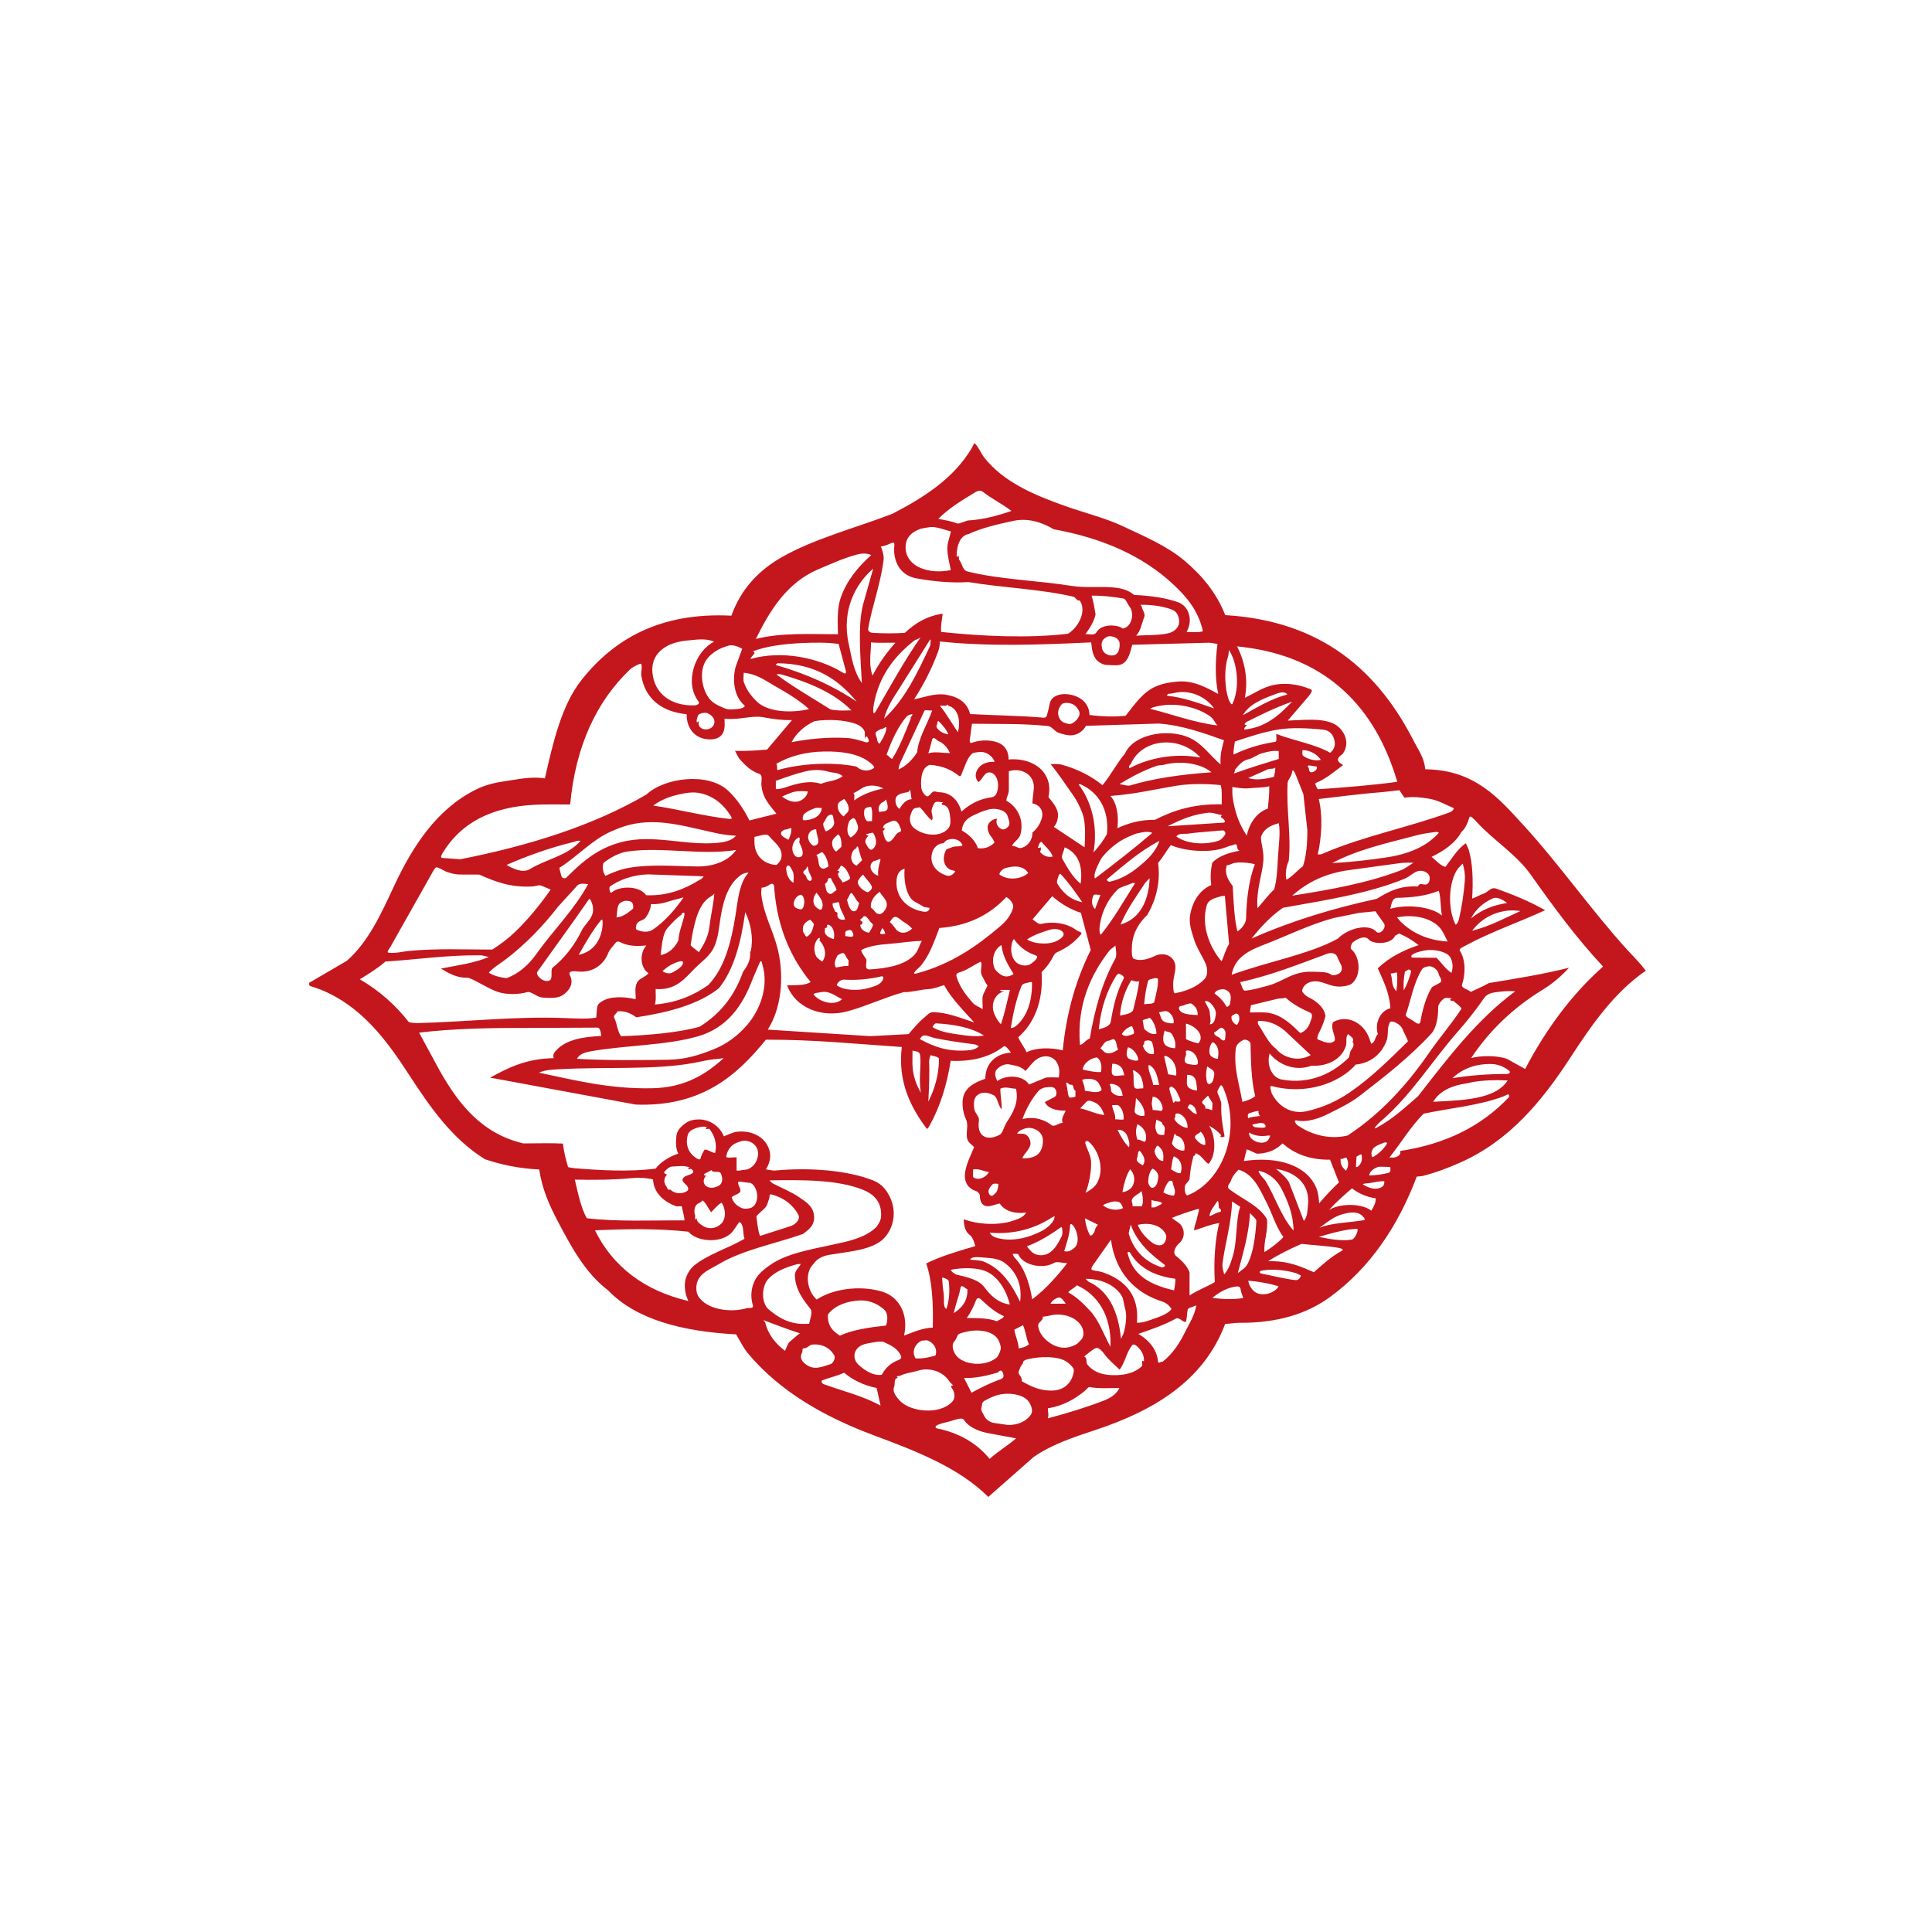 <?xml version="1.0" encoding="UTF-8" standalone="no"?>
<!-- Created with Inkscape (http://www.inkscape.org/) -->

<svg
   xmlns:dc="http://purl.org/dc/elements/1.1/"
   xmlns:cc="http://creativecommons.org/ns#"
   xmlns:rdf="http://www.w3.org/1999/02/22-rdf-syntax-ns#"
   xmlns:svg="http://www.w3.org/2000/svg"
   xmlns="http://www.w3.org/2000/svg"
   xmlns:sodipodi="http://sodipodi.sourceforge.net/DTD/sodipodi-0.dtd"
   xmlns:inkscape="http://www.inkscape.org/namespaces/inkscape"
   id="svg3528"
   version="1.1"
   inkscape:version="0.91 r13725"
   xml:space="preserve"
   width="354.331"
   height="354.331"
   viewBox="0 0 354.331 354.331"
   sodipodi:docname="30_of_the_classical_papercut_pattern_vector_0.ai.svg"><defs
     id="defs3532" /><sodipodi:namedview
     pagecolor="#ffffff"
     bordercolor="#666666"
     borderopacity="1"
     objecttolerance="10"
     gridtolerance="10"
     guidetolerance="10"
     inkscape:pageopacity="0"
     inkscape:pageshadow="2"
     inkscape:window-width="718"
     inkscape:window-height="480"
     id="namedview3530"
     showgrid="false"
     inkscape:zoom="0.66604379"
     inkscape:cx="177.16553"
     inkscape:cy="177.16553"
     inkscape:window-x="0"
     inkscape:window-y="0"
     inkscape:window-maximized="0"
     inkscape:current-layer="g3536" /><g
     id="g3536"
     inkscape:groupmode="layer"
     inkscape:label="30_of_the_classical_papercut_pattern_vector_0"
     transform="matrix(1.25,0,0,-1.25,0,354.331)"><path
       d="m 142.955,218.457 c 0.541,-0.412 1.024,-1.579 1.446,-2.114 2.851,-3.626 7.381,-5.549 12.159,-7.218 2.682,-0.937 5.635,-1.669 8.168,-2.861 3.205,-1.506 6.544,-2.921 9.13,-5.121 2.473,-2.104 4.611,-4.617 5.909,-7.929 14.405,-0.853 22.567,-8.45 27.717,-18.581 0.64,-1.258 1.461,-2.3 1.636,-4.038 7.244,-0.071 10.773,-4.24 14.332,-8.12 5.408,-5.896 10.001,-12.559 15.392,-18.465 0.844,-0.923 1.767,-1.823 2.63,-2.964 -4.646,-3.203 -7.92,-7.917 -11.059,-12.74 -4.117,-6.328 -8.909,-12.187 -16.137,-15.4 -1.78,-0.792 -3.572,-1.473 -5.554,-1.982 -0.146,-0.037 -0.607,-0.062 -0.857,-0.092 -2.762,-7.323 -6.895,-13.418 -12.756,-17.687 -3.289,-2.395 -7.631,-3.82 -13.311,-3.76 -0.383,0.003 -1.535,-0.137 -2.053,-0.184 -3.138,-8.35 -10.457,-12.722 -19.171,-15.594 -3.214,-1.06 -6.396,-2.139 -8.949,-3.938 l -6.623,-5.834 c -4.284,4.267 -10.491,6.693 -16.717,9.009 -7.424,2.762 -13.888,6.498 -18.528,12.03 -0.698,0.832 -1.174,1.867 -1.76,2.813 -7.916,0.419 -14.693,2.187 -18.789,6.467 -3.333,2.527 -5.386,6.346 -7.419,10.217 -1.183,2.254 -2.247,4.607 -2.677,7.508 -3.032,0.137 -5.652,0.73 -7.954,1.499 -4.833,2.991 -8.074,7.666 -11.173,12.441 -3.096,4.769 -6.475,9.349 -11.764,11.931 -0.828,0.404 -1.713,0.743 -2.647,1.024 -0.383,0.116 -0.16,0.523 -0.202,0.499 l 5.503,3.214 c 3.179,2.778 5.063,6.952 6.934,10.967 2.741,5.881 6.257,11.249 11.912,14.118 1.226,0.623 2.641,1.027 4.167,1.242 2.013,0.283 3.932,0.771 6.052,0.445 1.252,5.467 2.474,10.837 5.485,14.578 4.586,5.697 11.213,9.833 21.881,9.296 1.394,3.887 3.993,6.638 7.361,8.563 4.792,2.741 10.721,4.254 16.252,6.381 4.649,2.403 8.946,5.169 11.589,9.526 0.081,0.132 0.294,0.548 0.445,0.851 m -65.989,-85.816 c -4.892,0.033 -10.574,-0.088 -15.476,-0.683 l 3.037,-5.604 c 2.756,-4.844 6.118,-9.205 12.26,-10.649 1.893,0 4.042,0.078 5.802,-0.024 0.163,-1.378 0.468,-2.433 0.76,-3.451 0.129,-0.025 0.652,-0.139 0.829,-0.153 3.743,-0.312 8.097,-0.579 12.006,-0.069 0.73,0.94 1.966,1.76 3.335,2.201 -0.388,0.768 -0.381,1.561 -0.273,2.633 0.033,0.321 0.241,0.818 0.528,1.121 0.505,0.534 1.133,1.027 1.844,1.17 2.247,0.455 3.938,-0.83 4.596,-2.393 0.708,0.284 1.321,0.611 1.932,0.679 2.399,0.264 4.436,-0.997 4.811,-3.029 0.166,-0.904 -0.152,-1.849 -0.594,-2.489 0.317,-0.045 1.054,-0.199 1.292,-0.177 5.248,0.49 10.75,0.022 14.491,-1.464 1.284,-0.51 2.105,-1.563 2.613,-2.868 0.981,-2.522 -0.101,-5.195 -1.902,-6.273 -1.914,-1.146 -4.51,-1.308 -7.169,-1.759 -0.941,-0.161 -1.847,-0.573 -2.304,-1.313 -1.397,-1.297 -0.976,-4.013 0.443,-5.252 2.322,1.557 6.385,2.168 9.676,1.138 2.291,-0.717 3.86,-3.167 3.137,-6.427 1.387,0.524 2.704,1.12 4.218,1.176 0.083,3.49 -0.065,6.793 -0.963,9.414 2.133,1.065 4.635,1.785 7.203,2.544 -0.187,0.631 -0.377,1.321 -0.812,1.628 -0.561,0.395 -0.889,1.231 -0.881,2.308 2.146,-0.795 5.256,-0.953 7.416,-0.149 0.595,0.221 1.332,0.422 1.748,1.135 -1.739,-0.244 -3.213,0.267 -3.876,1.316 -0.729,-0.084 -1.462,-0.565 -2.167,-0.324 -0.573,0.196 -0.758,0.883 -0.762,1.445 -9.8e-4,0.301 -0.247,0.605 -0.56,0.709 -1.12,0.368 -1.844,1.296 -1.592,2.825 0.225,1.36 0.853,2.476 1.311,3.639 -0.351,0.373 -0.811,0.618 -0.973,1.088 -0.332,0.958 0.226,2.035 -0.226,2.99 -0.516,1.091 -0.76,2.909 -0.108,4.002 0.6,1.005 1.758,1.525 2.947,1.938 -9.8e-4,2.353 1.666,3.72 3.771,3.837 -0.271,0.34 -0.815,1.124 -1.081,0.911 -1.843,-1.471 -4.494,-2.271 -7.769,-2.109 -0.536,-3.472 -1.574,-6.791 -3.071,-9.458 -0.136,-0.241 -0.337,-0.644 -0.454,-0.488 -2.251,2.993 -4.283,6.802 -3.647,11.968 -6.641,0.444 -12.979,1.102 -19.938,1.072 -4.251,-5.232 -9.39,-9.858 -19.088,-9.521 l -21.36,3.954 c 2.614,1.461 5.342,2.808 9.319,2.855 -0.217,0.603 0.174,0.937 0.456,1.238 1.377,1.479 3.89,1.906 6.508,2.021 -0.05,0.597 -0.199,1.225 -0.532,1.224 l -10.713,-0.05 m 16.887,53.413 c -0.694,-0.287 -1.131,-0.536 -1.464,-0.855 -4.833,-4.641 -7.931,-11.126 -8.735,-19.769 -1.699,-0.008 -3.479,0.038 -5.062,-0.035 -6.532,-0.301 -10.964,-2.695 -13.608,-7.016 -0.083,-0.136 -0.485,-0.77 -0.102,-0.789 l 2.661,-0.197 c 10.134,2.004 19.506,4.938 27.306,9.503 2.623,2.464 9.042,3.329 12.002,0.542 1.265,-1.19 2.289,-2.703 3.102,-4.351 l 3.967,0.992 c -0.953,1.227 -2.134,2.331 -2.215,4.4 -0.017,0.42 0.252,1.251 -0.32,1.446 -1.215,0.413 -2.076,1.283 -2.858,2.156 -0.179,0.2 -0.539,0.947 -0.683,1.215 1.674,-0.046 3.165,0.062 4.7,0.185 l 3.653,4.334 c -1.52,-0.035 -2.836,0.15 -4.048,0.389 -1.878,0.369 -3.691,-0.438 -5.846,-0.182 -0.009,-0.558 0.114,-1.299 -0.177,-1.988 -0.314,-0.745 -1.097,-1.14 -2.297,-1.039 -1.956,0.165 -3.112,1.676 -3.083,3.679 -3.739,0.365 -6.119,2.327 -6.656,5.683 -0.084,0.521 0.321,1.928 -0.235,1.697 m 43.962,2.412 c -0.021,-0.107 -0.108,-0.43 -0.147,-0.535 -0.947,-2.54 -2.095,-4.83 -3.554,-7.074 1.537,0.308 3.023,0.92 4.593,0.688 1.789,-0.264 3.231,-1.111 3.614,-2.847 3.458,-0.188 7,-0.228 10.325,-0.494 0.327,-0.026 0.806,-0.179 0.94,0.265 0.18,0.591 0.323,1.2 0.44,1.798 0.189,0.971 1.287,1.427 2.421,1.352 1.836,-0.123 3.351,-1.181 3.404,-3.054 1.772,-0.234 3.752,-0.299 5.307,-0.113 1.337,1.689 2.513,3.485 4.482,4.321 0.942,0.4 2.059,0.617 3.261,0.701 2.345,0.163 4.279,-1.001 5.843,-1.828 -0.53,2.335 -0.409,5.16 -0.115,7.33 -0.316,0.048 -1.016,0.195 -1.247,0.189 l -11.259,-0.301 c -0.281,-1.037 -0.527,-2.239 -1.364,-2.752 -0.639,-0.393 -1.474,-0.233 -2.467,-0.201 -0.354,0.011 -0.849,0.24 -1.204,0.537 -0.704,0.584 -0.885,1.609 -0.99,2.768 -7.395,-0.353 -15.089,-0.635 -22.194,0.131 -0.019,-0.185 -0.056,-0.711 -0.088,-0.882 m 76.379,-44.51 c 0.926,-1.424 0.778,-3.585 0.315,-4.959 -0.168,-0.5 0.835,-0.667 1.298,-1.067 0.637,0.347 1.574,0.689 2.639,1.299 3.716,0.616 7.883,1.269 11.754,2.248 -1.179,-1.298 -2.478,-2.378 -3.908,-3.255 -4.207,-2.579 -7.72,-5.885 -10.446,-9.99 1.59,0.395 3.779,0.368 5.215,-0.105 l 2.703,-1.501 c 3.055,5.788 6.741,10.851 11.436,15.027 -3.831,4.089 -7.279,8.769 -10.563,13.415 -2.197,3.109 -5.456,5.04 -7.959,7.777 -0.275,0.302 -0.972,1.064 -1.079,0.731 -0.285,-0.877 -0.568,-1.638 -1.178,-2.167 -0.882,-1.636 -2.608,-2.822 -4.381,-3.653 0.712,-0.604 1.28,-1.287 2.029,-1.481 0.983,1.268 1.74,2.598 2.991,3.474 0.117,-0.249 0.386,-0.805 0.441,-0.999 0.588,-2.023 0.653,-4.565 0.488,-7.125 0.609,0.191 1.143,0.554 1.667,0.72 0.688,0.217 1.05,1.033 1.883,0.736 2.414,-0.859 4.918,-1.879 7.161,-3.161 -3.943,-1.816 -8.099,-3.237 -11.677,-5.193 -0.341,-0.187 -1.037,-0.448 -0.829,-0.77 m -123.899,1.15 c -0.312,-0.452 -0.812,-0.844 -1.086,-1.539 -0.539,-1.359 -1.94,-2.84 -4.35,-2.65 -0.362,0.028 -1.657,0.247 -1.23,-0.585 0.645,-1.258 -0.247,-2.33 -1.037,-2.854 -0.786,-0.523 -1.861,-0.458 -3.051,-0.367 -0.744,0.056 -1.674,0.946 -2.154,0.8 -1.17,-0.355 -3.092,-0.427 -4.383,0.031 -1.555,0.551 -2.715,1.453 -4.271,2.063 -1.688,-0.051 -2.818,0.613 -4.048,1.352 2.375,0.467 4.918,0.793 7.034,1.701 -0.451,0.09 -0.974,0.239 -1.149,0.242 -4.957,0.064 -9.337,-0.619 -14.026,-0.912 -1.082,-0.958 -2.346,-1.739 -3.757,-2.599 2.885,-1.701 5.209,-3.75 7.161,-6.251 0.098,-0.126 0.995,-0.189 1.261,-0.183 7.149,0.172 14.354,1.023 21.632,0.741 1.552,-0.06 3.292,-0.171 4.631,0.061 0.054,0.489 0.099,1.45 0.193,1.742 0.08,0.247 0.326,0.421 0.533,0.567 1.211,0.861 3.305,0.805 5.064,0.395 0.026,0.919 -0.216,1.766 0.275,2.562 0.297,0.483 1.18,0.712 1.617,1.255 -1.22,0.752 -1.378,2.863 -0.327,4.074 -1.463,-0.168 -2.796,-0.079 -3.886,0.501 -0.035,0.019 -0.393,0.216 -0.646,-0.149 m 58.42,61.946 c -2.324,-0.492 -4.708,-1.05 -6.62,-1.947 -1.049,-0.167 -1.598,-1.348 -1.688,-2.467 -0.019,-0.241 -0.204,-1.18 0.234,-0.733 0.095,-0.098 0,-0.464 0.085,-0.571 0.447,-0.561 0.499,-1.527 1.177,-1.701 4.62,-1.184 10.442,-1.348 15.324,-2.129 2.21,-0.354 4.688,0.01 6.729,-0.297 1.085,-0.164 1.911,-0.566 2.442,-1.033 2.501,-0.104 4.649,-0.442 6.429,-1.058 1.565,-0.542 2.279,-2.594 1.263,-4.37 0.97,0.012 1.918,-0.101 2.399,0.111 -0.677,3.081 -2.479,5.133 -4.407,6.922 -4.366,4.055 -10.169,6.708 -17.497,8.038 -1.379,0.834 -3.523,1.731 -5.869,1.234 m -17.896,-3.247 c -0.527,-0.23 -1.058,-0.477 -1.582,-0.511 0.212,-0.57 0.48,-1.335 0.399,-1.98 -0.451,-3.59 -1.641,-6.575 -2.256,-10.043 -0.082,-0.464 0.35,-0.634 0.637,-0.652 1.499,-0.093 3.375,-0.108 4.75,0.003 1.513,1.421 3.181,2.453 5.54,2.807 -0.1,-0.886 -0.311,-1.744 -0.224,-2.679 5.979,-0.637 12.861,-0.956 18.624,-0.264 1.598,1.033 2.768,3.366 1.685,4.903 -0.394,-0.169 -0.54,0.44 -0.934,0.533 -4.731,1.116 -10.339,1.307 -15.373,2.141 -2.729,-0.161 -5.383,0.133 -7.679,0.559 -2.144,0.397 -3.41,2.226 -3.201,4.732 0.011,0.136 0.116,0.67 -0.385,0.45 m -66.957,-47.697 c -0.063,-0.109 -0.178,-0.208 -0.201,-0.25 l -6.414,-11.367 c -0.132,-0.235 -0.6,-0.765 -0.243,-0.801 1.134,-0.116 2.016,0.161 2.874,0.245 4.136,0.403 8.201,0.212 12.339,0.209 1.304,0.825 2.417,1.693 3.403,2.641 1.87,1.799 3.642,3.965 5.167,6.162 -0.534,0.213 -1.31,0.592 -1.582,0.632 -0.193,0.029 -0.812,-0.155 -1.018,-0.167 -3.28,-0.202 -5.549,0.703 -7.876,1.737 l -2.937,0.01 c -0.627,0.01 -1.273,0.19 -1.875,0.407 -0.536,0.194 -1.429,0.905 -1.638,0.541 m 78.746,21.175 -0.324,-2.352 c -0.026,-0.232 -0.026,-0.575 0.334,-0.436 1.263,0.483 3.101,0.466 4.216,-0.181 0.689,-0.4 1.173,-1.242 1.142,-2.277 1.395,0.128 2.591,-0.137 3.526,-0.588 1.539,-0.741 2.878,-2.404 2.322,-4.915 0.466,-0.672 1.497,-1.599 1.395,-2.842 -0.039,-0.463 -0.128,-1.017 -0.61,-1.543 l 4.522,-3 c 0.091,1.857 0.156,3.747 -0.327,5.004 -0.358,0.936 -0.79,1.847 -1.353,2.634 -1.085,1.517 -2.141,3.157 -3.327,4.586 0.302,0 1.213,0.016 1.498,-0.059 2.385,-0.629 4.481,-1.697 6.132,-3.049 1.29,1.581 2.09,3.195 3.304,4.655 1.321,3.015 7.065,3.911 10.203,1.904 1.416,-0.905 2.463,-2.353 3.82,-3.52 -0.109,1.46 0.244,2.562 0.496,3.554 -2.942,1.041 -6.12,2.207 -9.58,2.45 l -10.671,-0.333 c -0.363,-0.698 -1.113,-1.303 -2.063,-1.385 -0.674,-0.057 -1.333,0.163 -1.959,0.366 -0.607,0.198 -0.908,0.92 -1.584,0.991 -3.652,0.386 -7.234,0.279 -11.113,0.336 m -29.708,-66.993 c 0.127,-0.128 0.32,-0.369 0.422,-0.423 1.322,-0.684 2.765,-1.252 3.983,-2.093 0.814,-0.561 1.784,-1.148 2.05,-2.241 0.419,-1.724 -0.671,-2.435 -1.53,-3.104 -4.192,-1.486 -8.908,-2.334 -12.49,-4.504 -1.258,-0.762 -3.139,-1.368 -3.174,-3.371 -0.008,-0.493 0.053,-0.928 0.356,-1.376 1.2,-1.78 4.509,-2.394 7.132,-1.627 0.205,0.06 0.982,-0.141 0.806,0.42 -0.466,1.484 -0.154,2.992 0.52,4.026 0.495,0.759 1.252,1.339 1.981,1.852 2.417,1.697 5.851,2.271 9.235,3.008 2.263,0.493 4.578,0.945 6.236,2.441 0.336,0.304 0.808,1.089 0.842,1.646 0.142,2.35 -1.246,3.407 -2.738,3.993 -3.705,1.455 -8.642,1.424 -13.633,1.353 m 68.604,78.347 c 1.017,-1.999 1.698,-4.677 1.135,-7.554 1.288,0.612 2.331,1.335 3.656,1.742 1.928,0.591 4.342,0.288 6.101,-0.545 0.267,-0.126 -0.252,-0.813 -0.528,-1.12 l -2.933,-3.419 c 2.396,0.092 4.666,0.381 6.532,-0.354 1.481,-0.584 2.814,-2.656 1.573,-4.472 -0.162,-0.237 -0.735,-0.418 -0.744,-0.913 -0.006,-0.29 0.417,-0.597 0.767,-0.781 -1.276,-0.934 -2.472,-2.019 -3.995,-2.614 -0.227,-0.088 0.087,-0.621 0.275,-0.938 3.979,0.265 7.948,0.588 11.661,1.091 -3.14,10.765 -10.188,18.277 -22.624,19.775 -0.175,0.021 -0.696,0.087 -0.876,0.102 l 0,0 m -68.562,-34.949 c -0.364,-0.23 -0.75,-0.464 -1.206,-0.455 0,-0.178 -0.073,-0.709 -0.053,-0.89 0.35,-3.173 1.754,-5.278 2.468,-8.321 0.95,-4.048 0.424,-8.648 -1.515,-11.618 l 15.062,-0.96 5.61,0.301 c 0.751,0.865 1.477,1.771 2.38,2.496 0.377,0.304 0.672,0.761 1.344,0.726 2.144,-0.107 3.787,-0.825 5.909,-1.512 -1.731,1.905 -3.345,3.528 -4.427,5.478 -0.732,-0.222 -1.557,-0.551 -2.23,-0.582 -1.238,-0.056 -2.51,-0.488 -3.678,-0.441 -2.727,-0.76 -5.432,-2.034 -8.167,-2.796 -3.937,-1.098 -7.771,0.543 -8.95,3.784 1.366,0.044 2.64,-0.036 3.451,0.487 -2.861,3.475 -4.85,7.884 -5.326,13.523 -0.023,0.278 0.046,1.231 -0.669,0.78 m 67.6,5.702 c -0.117,-0.009 -0.738,-0.256 -0.948,-0.329 -2.243,-0.775 -5.802,-0.466 -7.82,0.413 -0.668,-0.889 -1.175,-1.805 -1.864,-2.625 0.145,-0.958 0.146,-2.037 0.002,-3.085 -0.222,-1.615 -0.721,-2.996 -1.586,-4.531 -1.012,-0.988 -2.252,-2.507 -2.271,-4.961 -0.004,-0.458 -0.045,-1.345 0.322,-1.486 1.063,-0.408 2.177,0.018 3.076,0.434 1.089,0.504 2.214,0.179 2.719,-0.629 0.615,-0.982 0.05,-2.089 -0.031,-3.092 -0.05,-0.607 -0.023,-1.822 0.257,-1.764 1.899,0.386 3.294,1.011 4.31,2.074 0.541,0.565 0.481,1.583 0.156,2.318 -0.542,1.224 -1.307,2.262 -1.734,3.684 -0.311,1.031 -0.731,2.173 -0.522,3.397 0.344,2.01 1.396,3.673 3.105,4.406 -0.149,1.094 -0.105,2.113 0.14,3.263 0.861,0.951 2.371,1.48 4.016,1.778 -0.346,0.137 -0.342,0.464 -0.395,0.724 -0.097,0.468 -0.525,0.044 -0.931,0.011 m -72.181,-55.353 c -0.256,-0.395 -0.538,-0.772 -0.794,-1.136 -1.369,-1.938 -5.301,-1.726 -6.567,-0.146 -4.587,0.495 -9.175,0.401 -13.714,0.206 2.622,-5.329 7.246,-8.863 13.705,-10.377 -0.607,1.254 -0.708,2.711 -0.189,3.812 0.241,0.509 0.565,1.019 0.999,1.371 2.118,1.715 5.058,2.552 7.435,3.954 -0.234,0.543 -0.104,1.325 -0.364,2.013 -0.062,0.163 -0.314,0.61 -0.51,0.304 m 96.866,42.472 c -0.118,-0.18 -0.478,-0.178 -0.59,-0.415 -0.579,-1.217 -3.167,-1.208 -3.81,-0.478 -0.646,0.734 -1.839,-0.006 -2.366,-0.423 -0.147,-0.117 -0.427,-0.822 -0.221,-0.987 1.268,-1.015 1.579,-3.85 0.07,-5.07 -0.297,-0.24 -0.98,-0.378 -1.569,-0.411 -1.584,-0.09 -2.406,0.731 -3.71,0.77 -0.962,0.028 -1.866,-0.495 -1.993,-1.418 -0.022,-0.159 0.562,-0.746 0.826,-0.871 1.161,-0.55 2.37,-1.42 2.604,-2.778 -0.266,-1.135 -0.676,-1.949 -1.042,-2.67 -0.143,-0.279 -0.188,-0.754 -0.121,-0.779 0.856,-0.318 1.759,-0.813 2.442,-0.27 0.32,0.255 -0.167,1.238 -0.271,1.882 -0.062,0.385 -0.01,0.865 0.221,0.98 1.965,0.981 3.919,-0.105 4.809,-1.619 0.213,-0.362 0.524,-1.146 0.681,-1.625 0.667,0.304 0.49,0.962 0.964,1.418 -0.518,1.707 0.436,3.464 1.837,3.793 -0.144,2.501 -1.219,4.362 -1.846,5.859 1.729,1.662 3.756,2.64 5.987,3.408 -0.944,0.726 -1.898,1.316 -2.902,1.704 m -50.849,5.468 -2.894,-3.4 c 0.418,-0.273 0.871,-0.771 1.312,-0.665 1.784,0.43 3.907,0.051 5.134,-0.927 0.241,-0.192 0.932,-0.277 0.692,-0.574 -0.974,-1.208 -2.127,-2.039 -3.561,-2.665 -0.231,-0.102 -0.392,-0.32 -0.522,-0.575 -0.455,-0.881 -0.978,-1.623 -1.722,-2.346 0.301,-4.32 -1.159,-7.584 -3.426,-9.536 0.372,-0.918 0.908,-1.43 1.215,-2.214 1.363,0.7 3.509,0.73 5.313,0.288 0.577,5.841 2.044,10.571 4.109,14.72 l -1.446,5.458 c -1.577,0.494 -3.082,1.43 -4.206,2.437 m 48.588,15.288 c -3.157,-0.245 -6.357,-0.663 -9.486,-1.031 0.657,-2.547 0.389,-5.857 -0.142,-8.107 0.419,-0.1 0.746,0.095 1.084,0.24 5.68,2.422 12.352,3.745 18.315,5.925 0.266,0.097 0.741,0.538 0.478,0.644 -1.168,0.467 -2.106,1.108 -3.609,1.356 -1.164,0.192 -2.231,0.318 -3.554,0.142 l -0.739,1.093 -2.347,-0.261 m -77.097,34.876 c -2.118,-0.554 -4.048,-1.454 -5.869,-2.227 -4.48,-1.901 -7.026,-5.945 -9.105,-10.194 3.743,0.954 7.991,0.688 12.049,0.689 -0.074,2.021 -0.115,3.904 0.408,5.377 0.901,2.542 2.527,4.504 4.472,6.238 -0.545,0.286 -1.39,0.264 -1.954,0.116 M 211.946,137.008 c -0.483,-0.293 -0.936,-0.952 -0.933,-1.282 0.013,-1.513 -0.257,-3.094 -1.018,-3.922 -3.132,-3.408 -6.858,-6.312 -10.547,-9.158 -1.362,-1.051 -3.065,-1.852 -4.686,-2.667 -1.228,-0.617 -3.02,-1.212 -4.415,-0.921 -0.685,0.143 -0.248,-0.506 0.098,-0.741 1.588,-1.078 4.221,-2.167 7.263,-1.461 4.87,3.178 8.715,7.424 11.966,12.133 1.6,2.315 3.302,4.248 4.766,6.496 -0.412,0.581 -0.836,0.783 -1.229,1.143 -0.186,-0.088 -0.764,0.113 -0.194,0.381 -0.294,0 -0.912,0.098 -1.07,0 M 92.548,110.597 c -2.776,-0.259 -5.494,-0.259 -8.218,-0.207 0.503,-2.062 0.896,-4.131 1.767,-5.664 4.437,-0.539 9.538,-0.289 14.333,-0.321 -0.029,0.694 -0.291,1.374 -0.393,2.078 -0.185,0 -0.789,-0.027 -0.859,0 -1.767,0.686 -3.25,1.893 -3.365,3.938 -1.195,0.265 -2.208,0.273 -3.265,0.176 m 17.507,33.18 c -0.006,0.052 0.099,0.126 0.101,0.138 0.401,1.879 0.03,3.974 -0.811,5.72 -0.656,-4.614 -1.697,-8.443 -3.857,-11.159 -3.01,-2.394 -7.38,-3.55 -12.125,-4.272 -0.521,0.371 -1.495,1.019 -2.772,0.868 -0.108,-0.359 -0.676,-0.535 -0.465,-0.958 0.449,-0.898 0.449,-2.024 1.009,-2.682 3.991,0.138 8.452,0.524 11.513,1.39 3.156,1.98 5.113,4.56 6.385,8.085 0.437,0.577 1.163,1.594 1.022,2.871 m 1.417,-1.534 -1.054,-2.442 c -1.48,-3.975 -3.77,-7.127 -7.928,-8.361 -4.67,-1.385 -10.707,-1.312 -15.866,-2.234 -0.744,-0.133 -1.669,-0.41 -1.964,-1.094 4.264,-0.251 8.865,-0.193 13.296,-0.139 2.672,0.032 4.741,0.739 6.675,1.506 2.081,0.826 3.691,2.092 5.007,3.623 1.674,1.946 3.3,5.428 2.176,9.004 0.021,-0.068 -0.105,0.687 -0.341,0.137 m 87.952,7.287 -3.78,-0.765 c -3.641,-1.005 -6.791,-2.603 -10.183,-3.905 -2.091,-0.802 -4.319,-1.816 -4.75,-4.416 5.336,1.945 11.358,2.989 15.563,5.292 1.548,1.571 4.5,2.267 5.65,1.042 0.54,-0.574 1.514,0.54 1.152,1.169 l -1.276,1.815 -2.377,-0.233 m -12.959,-26.02 c 0.064,-0.216 0.151,-0.542 0.014,-0.248 0.968,-2.063 2.896,-3.361 5.283,-2.826 2.332,0.522 4.451,1.501 6.283,2.757 3.168,2.171 5.846,4.855 8.532,7.494 -0.204,0.642 -0.579,1.199 -0.804,1.791 -0.277,0.735 -1.627,1.395 -1.853,0.975 -0.464,-0.859 -0.148,-1.799 -0.503,-2.737 -0.697,-1.845 -2.298,-3.247 -4.498,-3.443 -2.404,-2.758 -7.373,-4.492 -12.278,-3.166 -0.428,0.115 -0.209,-0.488 -0.177,-0.596 m -81.078,4.593 c -1.302,-0.065 -2.43,-0.381 -3.595,-0.593 -5.859,-1.07 -12.924,-0.547 -19.587,-0.919 -0.933,-0.052 -2.173,-0.067 -3.125,-0.509 5.335,-1.127 10.386,-2.415 16.608,-2.288 4.716,0.096 7.803,1.975 10.497,4.417 -0.29,-0.017 -0.716,-0.104 -0.798,-0.108 m 67.178,40.071 c -3.113,-0.51 -6.133,-1.249 -9.642,-1.491 0.9,-0.992 1.259,-2.774 1.022,-4.737 1.64,0.759 3.341,1.25 5.521,1.236 2.624,1.347 5.666,2.373 9.79,2.264 -0.04,0.859 0.109,2.032 -0.161,2.825 -2.167,0.224 -4.587,0.222 -6.53,-0.097 m -71.584,21.328 c -0.703,-0.06 -1.416,-0.177 -2.08,-0.394 -1.801,-0.588 -3.382,-1.933 -3.178,-4.295 0.266,-3.065 2.647,-4.941 6.185,-4.844 0.238,0.006 0.868,0.198 0.574,0.583 -2.14,2.795 -0.476,7.369 2.278,8.757 -1.202,0.561 -2.705,0.283 -3.78,0.192 m 119.979,-66.725 c -0.081,-0.049 -0.299,-0.146 -0.373,-0.175 -3.461,-1.326 -7.811,-1.712 -11.712,-2.536 -1.91,-1.911 -3.344,-4.344 -5.018,-6.432 0.143,0 0.637,-0.025 0.792,0.014 0.38,0.095 0.959,0.363 0.787,0.946 6.721,1.018 11.977,3.667 15.979,7.917 -0.027,-0.029 0.164,0.644 -0.455,0.266 m -112.012,32.454 c -0.038,-0.013 -0.136,-0.074 -0.165,-0.094 -2.139,-1.466 -2.825,-4.321 -3.234,-7.488 -0.187,-1.442 -0.485,-2.852 -1.167,-3.818 -0.681,-0.964 -1.511,-1.525 -2.433,-2.445 -1.427,-1.424 -2.765,-3.273 -5.75,-3.029 -0.016,-0.826 0.107,-1.611 -0.125,-2.277 3.203,0.25 5.75,1.376 7.831,2.842 2.373,2.452 3.381,6.246 4.018,10.307 0.38,2.431 0.573,4.75 1.903,6.177 -0.316,0.067 -0.599,-0.079 -0.877,-0.174 m -14.899,7.514 c -1.787,-0.204 -3.082,-0.692 -4.447,-1.302 -2.815,-1.258 -4.869,-3.641 -7.521,-5.304 0.026,-0.317 0.18,-0.741 0.275,-1.161 0.096,-0.422 0.569,-0.453 0.766,-0.255 2.868,2.882 6.11,5.659 11.816,5.625 3.439,-0.021 6.461,-0.803 9.882,-0.583 1.325,0.085 2.572,0.313 3.159,1.085 -1.944,0.076 -3.499,0.514 -5.13,0.88 -2.573,0.58 -5.652,1.373 -8.8,1.014 m 53.595,-10.893 c -2.322,-2.515 -5.519,-4.247 -9.812,-4.54 -0.778,-2.03 -1.52,-4.182 -2.828,-5.654 -0.175,-0.196 -1.549,-1.299 -0.491,-1.012 5.088,1.375 8.815,3.997 12.265,6.937 0.833,0.709 1.59,1.618 1.866,2.733 0.141,0.568 -0.546,1.314 -1.001,1.536 m -4.104,21.264 c -0.163,-0.028 -0.721,-0.06 -0.904,-0.225 -0.76,-0.678 -1.001,-1.718 -1.518,-2.917 -0.038,-0.088 -0.12,-0.583 -0.461,-0.312 -1.017,0.807 -2.223,1.416 -4.205,1.588 -0.998,-0.284 -1.43,-1.481 -1.285,-3.296 0.037,-0.47 0.307,-0.944 0.664,-1.236 0.434,-0.356 0.739,0.432 1.088,0.586 0.288,0.127 0.557,-0.072 0.811,-0.074 1.823,-0.01 2.903,-1.255 3.334,-2.842 1.281,1.124 2.586,1.845 4.45,2.111 0.581,0.083 0.791,0.659 0.872,1.106 0.2,1.111 -0.145,2.232 -0.98,2.495 -0.969,0.305 -1.269,-1.131 -1.864,-1.371 -0.347,0.382 -0.435,0.857 -0.358,1.231 0.219,1.094 1.306,1.811 2.743,1.718 -0.269,0.876 -1.305,1.625 -2.387,1.437 m 32.269,-67.015 c -1.328,-0.383 -2.687,-0.834 -3.854,-1.326 0.499,-0.477 1.154,-0.692 1.456,-1.252 0.522,-0.97 0.252,-1.91 -0.416,-2.486 -0.487,-0.42 -1.018,-1.355 -0.467,-1.822 0.792,-0.669 1.562,-1.319 2.004,-2.41 l 0,-3.419 c 1.111,0.758 2.572,1.293 3.707,1.969 -0.186,3.107 0.043,6.25 0.642,8.665 -1.441,-0.241 -2.484,-0.721 -3.678,-1.084 0.009,0.671 0.335,1.22 0.424,1.812 0.072,0.47 0.473,1.438 0.183,1.354 m 32.173,49.534 c -0.598,-0.178 -1.162,-0.792 -1.879,-1.089 -5.182,-2.151 -11.604,-3.161 -17.85,-4.267 -1.708,-1.153 -3.218,-2.737 -4.622,-4.523 5.788,2.571 11.923,4.433 18.374,5.837 1.711,1.065 3.462,1.969 6.025,1.804 0.364,0.809 0.981,-0.094 1.517,0.493 0.293,0.322 0.279,0.995 0.076,1.25 -0.44,0.553 -1.121,0.65 -1.642,0.495 M 134.584,82.333 c -0.842,-0.266 -1.717,-0.305 -2.542,-0.734 -0.023,-0.012 -0.768,-0.024 -0.295,-0.295 -0.686,-0.104 -0.36,-0.809 -0.569,-1.343 -0.251,-0.645 0.211,-1.286 0.729,-1.889 1.557,-1.808 5.946,-2.229 7.768,-0.311 0.493,0.519 0.457,1.274 0.075,1.895 -0.124,0.2 -0.426,0.526 0.104,0.541 -0.154,0.154 -0.526,0.517 -0.619,0.661 -0.812,1.265 -2.696,2.09 -4.65,1.475 m -42.371,76.22 c -1.361,-0.184 -2.554,-0.842 -3.621,-1.661 -0.216,-0.166 -0.239,-1.373 0.249,-1.93 1.079,0.509 2.167,0.944 3.372,1.162 3.223,0.579 6.56,0.25 10.107,0.215 2.499,-0.024 4.608,0.87 5.683,2.41 -5.193,-0.797 -10.767,0.479 -15.791,-0.196 m 14.749,30.203 c -1.377,-0.371 -2.386,-0.967 -3.146,-1.869 -1.427,-1.692 -0.835,-4.913 0.539,-6.238 0.555,-0.535 1.3,-0.818 1.993,-1.12 0.563,-0.246 1.264,-0.126 1.906,-0.084 0.367,0.023 1.287,0.274 0.931,0.567 -1.317,1.087 -1.827,3.408 -1.26,5.596 l 0.971,2.665 c -0.642,0.384 -1.467,0.609 -1.934,0.482 m 10.025,-90.764 c -1.719,-0.469 -3.25,-1.076 -4.265,-2.176 -0.999,-1.081 -1.067,-3.54 0.085,-4.49 1.457,-1.203 3.125,-2.317 5.912,-2.079 0.031,0.314 0.563,1.694 0.214,2.144 -0.887,1.138 -2.257,2.761 -2.305,4.944 -0.017,0.736 0.62,1.14 0.864,1.687 -0.083,-0.005 -0.513,-0.031 -0.504,-0.029 m 102.564,39.905 c -0.544,-0.079 -1.324,-0.171 -1.798,-0.861 -1.05,-1.525 -2.381,-3.249 -3.777,-4.832 -3.877,-4.392 -6.984,-9.535 -11.497,-13.35 -0.194,-0.166 -1.312,-1.286 -0.474,-0.836 2.3,1.234 4.154,2.957 6.038,4.596 4.314,5.515 8.548,11.16 14.28,15.416 -1.099,0.061 -1.962,-0.015 -2.772,-0.133 m -134.85,15.636 -2.806,-3.083 c -2.263,-2.908 -4.776,-5.505 -7.688,-7.736 -0.757,-0.58 -1.862,-1.228 -2.493,-1.965 0.772,-0.47 1.568,-0.672 2.603,-0.801 1.865,0.673 3.292,2.017 4.419,3.601 2.47,3.472 5.474,6.375 7.558,10.193 -0.518,0.052 -1.267,0.187 -1.593,-0.209 m 51.399,52.54 c -0.205,-0.044 -0.838,-0.127 -1.039,-0.196 -1.269,-0.439 -2.374,-1.346 -2.169,-3.099 0.296,-2.537 3.473,-3.6 6.608,-2.96 -0.151,0.882 -0.488,1.982 -0.506,3.13 -0.015,0.894 0.372,1.762 0.525,2.551 -1.181,0.271 -2.234,0.825 -3.419,0.574 m 53.438,-36.071 c -0.044,-0.472 -0.588,-0.904 -0.616,-1.427 -0.212,-3.979 0.55,-7.666 0.16,-11.437 -0.353,-0.735 -0.553,-1.875 -0.333,-2.754 0.912,0.515 1.504,1.304 2.42,1.983 0.477,1.391 0.658,3.299 0.644,5.294 l -0.578,5.281 -1.171,2.956 c -0.06,0.131 -0.438,1.033 -0.525,0.104 m -1.37,-54.303 c -0.807,-0.799 -1.833,-1.413 -3.59,-1.507 -0.409,-0.021 -1.047,0.487 -1.665,0.632 l -0.418,-1.711 c 4.99,0.749 9.288,-0.614 10.654,-3.998 0.251,-0.622 0.327,-1.287 0.401,-2.205 0.965,1.137 1.927,2.172 2.907,3.071 l -1.311,3.334 c -2.917,-0.049 -5.243,0.868 -6.849,2.305 -0.029,0.025 -0.124,0.09 -0.131,0.079 l 0,0 m -40.147,51.815 c 0,-0.463 -0.312,-0.94 -0.379,-1.521 1.496,-0.801 2.682,-2.667 2.084,-4.958 -0.178,-0.682 -0.967,-1.062 -1.254,-1.681 0.583,0.025 0.943,-0.448 1.465,-0.282 0.87,0.277 1.576,1.147 1.539,2.241 0.645,0.522 1.136,1.243 1.381,2.107 0.33,1.158 -0.399,2.003 -1.38,2.169 0.021,0.88 0.19,1.609 0.212,2.35 0.054,1.849 -1.787,2.947 -3.668,2.372 l 0,-2.797 m 30.979,-43.434 c -0.139,-0.304 -0.502,-0.639 -0.337,-1.025 0.21,-0.493 0.543,-1.201 0.527,-1.598 -0.069,-1.684 0.184,-3.11 0.485,-4.728 -0.286,-0.184 -0.889,-0.129 -0.495,0.166 -0.457,0.536 -0.971,0.97 -1.774,1.39 1.008,-1.547 1.051,-4.365 -0.094,-5.593 -0.602,0.379 -0.917,1.073 -1.534,1.409 -0.726,0.395 -0.083,-0.102 -0.665,-0.246 -0.286,-1.04 -0.495,-2.165 -0.571,-3.331 -0.019,-0.281 -0.624,-0.822 -0.662,-0.979 -0.127,-0.532 0.013,-1.605 0.403,-1.447 5.173,2.086 7.896,9.464 5.22,15.697 -0.13,0.306 -0.348,0.626 -0.503,0.284 M 125.507,92.609 c -1.895,-0.226 -3.294,-0.989 -4.038,-2.01 -0.074,-1.704 0.741,-2.454 1.764,-3.105 1.759,0.846 4.37,1.23 6.762,1.484 0.337,0.967 0.234,1.934 -0.318,2.393 -1.056,0.877 -2.277,1.464 -4.17,1.238 m 25.309,-8.565 c -0.28,-0.066 -0.82,-0.212 -0.734,-0.667 -0.297,-0.222 -0.418,-0.62 -0.622,-1.143 -0.179,-0.458 0.606,-0.758 0.433,-1.407 1.226,-0.695 2.655,-1.48 4.641,-1.38 1.592,0.081 2.691,1.093 2.988,2.641 0.022,0.112 0.072,0.443 -0.035,0.606 -0.278,0.423 -0.662,0.771 -1.083,1.034 -1.276,0.797 -3.814,0.735 -5.587,0.315 m -4.039,39.698 c -0.033,-0.915 0.237,-2.101 0.18,-3.065 -0.552,0.688 -0.615,1.817 -1.147,2.088 -0.928,0.472 -1.843,0.565 -2.508,-0.067 -0.456,-0.435 -0.447,-1.164 -0.356,-1.96 0.065,-0.561 0.756,-1.067 0.682,-1.649 -0.087,-0.675 -0.099,-1.518 0.377,-2.052 0.672,-0.754 1.792,-0.555 2.727,-0.029 0.366,0.206 0.599,1.237 1.017,1.869 0.828,1.253 1.787,2.852 1.316,4.845 -0.764,0.021 -1.513,0.374 -2.286,0.021 m 16.217,-22.167 -2.673,-3.802 c -0.031,-0.042 -0.411,-0.559 -0.007,-0.665 0.512,-0.135 1.015,-0.158 1.483,-0.317 3.014,-1.031 5.412,-3.155 5.007,-7.4 0.955,-0.019 1.732,0.33 2.422,0.564 0.971,0.329 2.1,0.726 2.665,1.446 -0.341,0.536 -0.805,0.919 -1.373,1.1 -3.947,1.255 -6.856,4.163 -7.524,9.074 m -45.207,87.547 c -2.725,-0.119 -5.293,-0.449 -7.34,-1.221 0.693,-0.233 -0.261,-0.646 -0.332,-1.125 4.746,1.35 10.073,0.09 13.399,-1.912 0.115,-0.069 0.753,-0.556 0.579,0.191 l -1.051,3.93 c -1.638,0.236 -3.506,0.214 -5.256,0.137 M 187.459,176.416 c -2.175,-0.369 -4.314,-1.09 -6.278,-1.75 -0.085,-0.696 -0.234,-1.291 -0.198,-1.917 1.757,0.856 3.886,1.542 6.108,1.871 0.316,0.047 0.145,0.732 0.162,1.165 2.577,-0.999 5.773,-1.523 7.911,-2.771 0.649,0.53 0.741,1.139 0.655,1.665 -0.168,1.023 -0.752,1.646 -1.75,1.742 -2.079,0.2 -4.569,0.342 -6.61,-0.003 m 17.775,-19.616 -7.15,-0.979 c -3.496,-0.445 -6.185,-1.734 -8.489,-3.77 5.856,0.908 11.164,1.908 15.825,3.677 0.72,0.272 1.349,0.764 1.957,1.155 -0.749,0.007 -1.448,0.028 -2.143,-0.083 M 142.098,88.135 c -0.531,-0.1 -1.062,-0.239 -1.364,-0.372 -0.298,-0.132 -0.356,-0.722 -0.705,-1.101 -0.491,-0.531 -0.195,-1.495 0.287,-2.102 1.05,-1.32 4.116,-1.716 5.885,-0.312 0.214,0.17 0.441,0.665 0.591,1.125 0.136,0.417 -0.045,0.873 -0.202,1.264 -0.57,1.43 -2.638,1.846 -4.493,1.498 m -47.106,67.043 c -2.233,-0.104 -4.103,-0.796 -5.516,-1.794 -0.135,-0.095 -0.033,-1.103 0.272,-0.853 1.268,1.038 4.142,0.947 5.054,-0.413 3.097,-0.146 5.659,0.915 7.65,2.134 0.286,0.175 0.706,0.339 0.765,0.64 l -8.225,0.286 m 51.097,-76.483 c -0.541,-0.182 -1.081,-0.443 -1.562,-0.71 -0.565,-0.313 -0.352,-0.501 -0.519,-0.998 -0.162,-0.481 0.256,-0.92 0.453,-1.358 0.199,-0.44 0.814,-0.857 1.374,-0.941 l 2.009,-0.292 c 1.539,-0.054 2.803,0.577 3.427,1.536 0.323,0.495 0.077,1.258 -0.297,1.826 -0.792,1.205 -3.205,1.505 -4.886,0.938 m 35.632,33.156 c -0.536,-0.516 -0.955,-1.093 -1.157,-1.73 -0.095,-0.298 -0.718,-0.743 -0.15,-1.174 1.93,-1.465 4.317,-2.381 5.475,-4.344 0.219,-1.734 -0.486,-3.088 -0.362,-4.846 1.102,0.683 2.104,1.47 2.778,2.207 -1.128,1.532 -1.601,3.358 -2.439,4.997 -0.983,1.92 -1.878,4.21 -4.144,4.89 m -18.068,32.874 c -0.259,-0.272 -0.636,-0.428 -0.865,-0.722 -2.606,-3.338 -4.832,-7.807 -4.334,-13.855 0.539,0.104 0.765,0.696 1.438,0.944 0.725,4.232 1.811,8.254 3.77,11.746 0.187,0.332 0.103,1.257 -0.009,1.887 m -20.663,66.455 c -1.868,-1.139 -3.77,-2.272 -5.325,-3.848 0.945,-0.181 2.014,-0.345 2.773,-0.676 0.253,-0.11 1.316,0.428 1.654,0.447 2.154,0.12 4.421,0.735 6.313,1.397 -1.417,1.06 -2.967,1.837 -4.177,2.788 -0.45,0.354 -0.924,0.083 -1.238,-0.108 m 51.782,-67.639 c -4.104,-1.502 -8.213,-3.178 -12.808,-4.175 0.224,-0.583 0.411,-1.28 0.693,-1.255 1.234,0.109 2.325,0.462 3.385,0.735 2.246,0.579 3.645,2.187 6.635,2.042 0.966,-0.048 2.003,0.057 2.705,-0.462 0.232,-0.172 1.147,0.072 1.369,0.48 0.412,0.758 -0.292,1.391 -0.516,2.105 -0.184,0.589 -0.891,0.738 -1.464,0.529 m -85.651,39.88 c 0.225,-0.631 0.536,-1.255 0.954,-1.793 0.465,-0.601 0.399,-0.518 0.947,-1.067 1.601,-1.601 5.078,-1.754 7.683,-1.134 -1.487,1.339 -3.229,2.375 -5.034,3.396 -1.387,0.784 -2.552,1.733 -4.549,1.934 0,-0.232 -0.084,-1.1 0,-1.335 m 66.401,-91.465 c -0.479,-0.28 -1.201,-0.347 -1.261,-0.634 -0.114,-0.559 -0.084,-1.188 -0.27,-1.816 -0.525,-0.068 -0.923,0.807 -1.559,0.445 -1.396,-0.791 -3.323,-1.49 -5.41,-2.194 1.435,-0.854 2.669,-2.14 2.872,-3.952 0.069,-0.613 0.365,-0.029 0.66,-0.155 1.496,1.157 2.521,2.726 3.389,4.506 0.535,1.097 1.38,2.358 1.578,3.801 M 160.162,196.068 c 0.306,-0.979 0.415,-1.824 0.577,-2.772 -0.233,-1.056 -0.889,-2.051 -1.476,-2.875 0.58,0.039 1.302,-0.256 1.615,0.284 0.778,1.335 3.236,1.1 3.849,0.534 1.439,0.26 1.687,2.337 1.03,3.174 -0.314,0.4 -0.575,1.172 -0.905,1.23 -1.423,0.256 -3.169,0.452 -4.69,0.425 M 86.407,151.523 c -2.555,-3.702 -5.167,-7.244 -7.575,-10.658 -0.294,-0.415 0.834,-1.644 1.779,-1.263 0.587,0.236 0.086,1.583 0.476,1.894 1.725,1.377 3.194,3.242 4.27,5.456 0.555,1.143 2.05,1.936 1.567,3.775 -0.08,0.301 -0.356,1.027 -0.517,0.795 m 101.222,11.157 c -1.11,-0.274 -2.241,-0.788 -2.627,-2.059 0.013,-0.918 0.466,-2.108 0.358,-3.455 -0.164,-2.061 -1.067,-4.266 -0.866,-6.957 0.888,0.994 1.574,1.94 2.439,2.748 0.388,1.268 0.486,2.951 0.565,4.634 0.085,1.796 0.395,3.558 0.13,5.088 m -59.517,37.347 c -2.559,-2.167 -4.69,-6.107 -3.584,-11.047 0.433,-1.936 0.659,-3.956 1.924,-5.727 -0.206,3.929 -0.614,8.368 0.168,11.494 l 1.493,5.28 0,0 M 99.702,166.92 c -1.507,-0.321 -2.824,-0.865 -3.855,-1.651 3.824,-0.561 7.275,-1.521 11.183,-1.967 0.595,-0.068 0.198,0.431 0.099,0.582 -1.002,1.537 -2.339,2.742 -4.368,3.198 -1.101,0.248 -2.131,0.037 -3.059,-0.162 m 54.198,-76.51 c -0.192,-0.056 -0.798,-0.115 -0.927,-0.139 0.211,-0.528 -0.717,-0.75 -0.655,-1.35 0.084,-0.791 0.569,-1.465 0.96,-1.862 0.873,-0.887 2.371,-1.741 4.018,-1.117 0.784,0.298 0.834,0.433 1.308,0.924 0.474,0.489 0.431,1.236 0.166,1.827 -0.667,1.486 -2.91,2.284 -4.869,1.717 m 26.929,76.312 c 0.286,-2.343 1.003,-4.225 2.1,-5.864 0.381,1.898 1.553,3.476 3.089,3.962 0.112,1.182 0.234,2.185 0.206,3.284 -0.907,-0.237 -1.895,-0.178 -2.963,-0.294 -0.758,-0.083 -1.679,0.058 -2.447,0.198 0,-0.217 -0.018,-1.021 0.016,-1.285 M 139.483,74.958 c -0.65,-0.209 -1.385,-0.255 -2.125,-0.673 -0.111,-0.062 -0.172,-0.341 0.133,-0.401 3.341,-0.672 5.871,-2.241 7.716,-4.466 1.179,1.079 2.627,1.929 3.888,3.012 l -3.518,0.651 c -1.813,0.269 -3.362,0.883 -4.185,2.099 -0.24,0.355 -1.279,-0.021 -1.909,-0.222 m 39.127,76.848 c -0.855,-0.257 -1.375,-0.559 -1.551,-1.165 -0.895,-3.078 0.515,-6.309 2.182,-8.236 0.396,0.952 0.627,1.815 1.093,2.558 l -0.622,7.056 c -0.343,0.034 -0.729,-0.099 -1.102,-0.212 m -44.404,-8.395 c 0.552,0.607 0.642,1.359 1.056,1.996 -1.708,-0.021 -3.252,-0.324 -4.863,-0.433 -1.479,-0.1 -3.137,-0.367 -4.047,-0.923 0.146,-0.581 0.493,-0.892 0.728,-1.315 0.216,-0.391 -0.437,-1.58 0.581,-1.509 2.624,0.181 5.143,0.642 6.546,2.185 m 63.583,-11.665 c -0.416,-0.477 -0.139,-1.157 -0.307,-1.707 -0.59,-1.946 -2.642,-3.071 -5.069,-2.941 -2.52,-0.944 -4.984,0.311 -6.134,1.809 -0.507,-1.805 0.393,-3.572 1.759,-3.829 4.247,-0.803 7.649,1.036 9.824,3.18 0.176,0.174 0.131,0.773 0.362,1.103 0.253,0.359 0.549,0.849 0.221,1.237 0.365,0.571 -0.394,0.836 -0.656,1.149 m 12.501,29.598 c -0.934,-0.113 -1.807,-0.268 -2.625,-0.485 -4.134,-1.102 -8.388,-2.004 -12.217,-4.026 3.063,0.146 5.659,0.493 7.871,0.814 3.336,0.486 5.979,1.589 7.79,3.626 -0.232,0.206 -0.588,0.099 -0.819,0.071 m -90.779,16.313 c -1.482,-0.71 -2.615,-1.685 -3.375,-3.09 2.493,0.485 5.153,0.756 7.986,0.628 1.019,-0.046 1.896,-0.328 2.859,-0.623 0.143,-0.044 0.653,-0.109 0.433,0.426 -0.109,0.265 -0.316,0.761 -0.468,0.062 -0.109,0.491 0.011,0.921 -0.121,1.175 -0.219,0.422 -0.658,0.782 -1.137,0.967 -1.753,0.678 -4.246,0.754 -6.176,0.454 m 61.57,-20.817 c -0.442,-0.092 -0.76,-0.376 -1.072,-0.303 -0.441,-1.308 0.306,-2.344 0.859,-3.087 0.122,-2.229 0.211,-4.717 0.684,-6.639 0.772,0.481 1.259,1.302 1.272,1.876 0.058,2.791 0.408,5.665 1.286,7.978 -0.813,0.218 -2.225,0.346 -3.029,0.176 m -60.155,16.361 c -2.77,-0.041 -5.127,-0.707 -7.028,-1.809 0.228,-0.301 0.027,-0.968 0.215,-0.914 3.116,0.901 7.812,1.279 11.544,0.514 0.518,-0.519 1.594,-0.887 2.556,-0.218 0.24,0.167 -0.452,0.73 -0.809,0.984 -1.598,1.135 -3.888,1.482 -6.479,1.443 m -8.046,-65.495 c -0.167,-0.474 -0.262,-0.981 -0.54,-1.362 -0.245,-0.334 -1.38,-1.188 -1.353,-1.396 0.128,-0.966 0.2,-1.987 0.528,-2.824 l 4.585,1.475 c 0.524,0.184 1.413,0.914 1.034,1.632 -0.734,1.389 -2.081,2.515 -4.019,2.995 -0.26,0.065 -0.175,-0.343 -0.236,-0.519 m 78.082,-6.749 c -1.868,-0.825 -3.339,-1.542 -4.901,-2.546 2.948,0.1 4.834,-0.801 6.72,-1.613 1.363,1.229 2.585,2.319 4.104,3.148 0.407,0.223 -0.275,0.396 -0.635,0.454 -1.607,0.266 -3.826,0.387 -5.288,0.557 M 128.6,86.586 c -0.942,-0.193 -1.942,-0.211 -2.604,-0.768 -0.581,-0.489 -0.765,-1.158 -0.539,-1.841 0.177,-0.534 0.676,-0.927 1.133,-1.272 0.682,-0.516 1.736,-1.126 2.784,-0.945 0.558,1.054 1.408,1.773 2.423,2.15 0.234,0.088 0.527,0.252 0.404,0.575 -0.409,1.075 -1.408,1.565 -2.573,2.097 -0.126,0.058 -0.816,0.048 -1.029,0.004 m 16.281,78.063 c -0.207,-0.073 -0.843,-0.264 -1.045,-0.354 -1.216,-0.545 -2.539,-0.942 -2.723,-2.677 0.984,-0.539 1.991,-1.455 2.364,-2.597 1.135,-0.172 1.942,0.304 2.444,0.832 -0.13,0.245 -0.222,0.515 -0.402,0.728 -0.364,0.43 -0.625,0.979 -0.614,1.547 0.011,0.711 0.926,1.256 1.389,1.199 -0.281,-0.622 0.124,-1.265 0.642,-1.506 0.353,-0.165 0.739,0.092 1.006,0.378 0.363,0.391 0.032,1.052 -0.108,1.537 -0.272,0.938 -1.926,1.274 -2.952,0.913 m 8.086,-36.219 c -1.189,-0.252 -1.793,-1.382 -2.513,-2.097 -0.672,0.699 -1.527,0.784 -2.354,0.961 -0.575,0.122 -1.352,-0.183 -1.847,-0.734 -0.473,-0.53 -0.124,-1.378 0.084,-1.703 1.385,0.998 3.852,0.83 4.638,-0.52 l 2.383,0.987 c 0.31,0.129 1.58,0.042 1.999,0.052 0.038,0.323 0.07,0.718 0.068,0.84 -0.027,1.511 -1.047,2.512 -2.459,2.214 m 13.125,-42.359 c -0.805,-1.015 -0.999,-2.46 -1.812,-3.566 -0.798,0.77 -1.664,1.467 -2.263,2.312 -0.286,0.402 -0.812,0.963 -1.177,0.868 -0.476,-0.122 -1.475,-1.035 -1.783,-1.253 0.516,-0.139 0.245,-0.88 0.463,-1.151 0.782,-0.974 1.897,-1.498 3.501,-1.572 1.988,-0.092 3.524,0.331 4.562,1.35 0.093,0.09 -0.229,1.092 0.263,0.634 0.056,0.976 -0.389,1.692 -1.068,2.287 -0.148,0.129 -0.472,0.361 -0.685,0.093 m 21.349,50.847 -3.911,-0.945 c 0.004,-0.286 -0.15,-0.657 -0.114,-1.062 1.021,-0.013 2.039,0.104 2.973,-0.104 1.841,-0.408 3.211,-1.765 4.379,-2.911 0.862,0.258 1.306,1.031 1.507,1.7 0.127,0.418 0.494,1.058 -0.119,1.326 -1.309,0.572 -2.526,1.251 -3.53,2.162 -0.326,-0.142 -0.781,-0.073 -1.184,-0.166 m -20.119,57.811 c 0.095,-0.112 0.19,-0.234 0.188,-0.22 0.082,-0.6 0.593,-1.047 0.363,-1.616 -0.385,-0.955 -0.51,-2.033 -1.191,-2.698 1.62,0.122 3.344,0.023 4.774,0.366 0.7,0.167 1.486,0.717 1.543,1.563 0.05,0.723 -0.263,1.553 -0.913,1.834 -1.141,0.494 -2.886,0.8 -4.764,0.77 m 42.267,-53.041 c -0.412,-0.06 -0.788,-0.174 -0.98,-0.484 -1.184,-1.905 -1.586,-4.404 -2.342,-6.612 -0.126,-0.368 0.813,-0.648 1.316,-1.081 0.125,-0.107 0.717,-0.496 0.81,0.019 0.316,1.775 0.824,3.662 1.668,5.03 0.13,0.21 0.982,0.532 1.246,0.746 0.425,0.345 -0.126,0.808 -0.215,1.221 -0.153,0.718 -0.939,1.243 -1.503,1.161 m -72.43,24.014 c -0.198,-0.206 -0.429,-0.826 -0.476,-1.108 -0.068,-0.409 0.34,-1.159 0.023,-1.485 -0.732,0.554 -1.116,1.343 -1.777,1.926 -0.223,-0.107 -0.515,-0.072 -0.747,-0.174 -0.355,-0.158 -0.476,-0.663 -0.612,-1.089 -0.193,-0.611 0.055,-1.361 0.406,-1.683 1.29,-1.183 3.766,-1.559 5.046,-0.297 0.534,0.526 0.466,1.285 0.318,2.299 -0.061,0.422 -0.313,1.19 -0.913,1.258 -0.484,0.055 -0.202,0.341 -0.025,0.397 -0.417,0.015 -1.004,0.206 -1.245,-0.044 m 78.893,-41.003 c -0.176,-0.03 -0.695,-0.165 -0.874,-0.189 -2.089,-0.29 -3.949,-1.078 -4.896,-2.701 2.652,0.146 5.13,0.23 7.174,0.777 1.619,0.434 2.966,1.117 3.746,2.353 -1.859,0.1 -3.613,0.022 -5.149,-0.239 M 148.605,99.368 c 0.07,-0.1 0.159,-0.321 0.212,-0.375 1.386,-1.406 2.167,-3.44 2.631,-6.161 1.985,1.476 3.754,3.521 5.134,5.296 -0.625,0.017 -1.526,0.28 -1.874,0.072 -1.711,-1.029 -4.677,-0.363 -5.327,1.27 -0.313,0.023 -0.927,0.115 -0.775,-0.103 m 35.957,34.295 c 0,-0.214 -9.8e-4,-0.424 0,-0.427 0.882,-1.28 1.485,-2.78 2.676,-3.665 0.974,-1.235 3.209,-1.999 5.072,-0.903 l -3.801,3.566 c -0.945,0.801 -2.298,1.535 -3.947,1.429 m -13.854,37.581 c -0.173,-0.047 -0.725,-0.055 -0.895,-0.111 -1.972,-0.652 -3.812,-1.657 -5.566,-2.702 0.413,-0.059 1.191,-0.314 1.516,-0.216 3.444,1.034 7.446,1.623 11.985,1.941 -1.653,1.389 -4.698,1.729 -7.04,1.089 m 11.761,-40.345 c -0.515,-0.233 -1.077,-0.655 -1.154,-1.277 -0.354,-2.825 0.567,-5.399 0.965,-7.825 0.784,0.208 1.397,0.434 1.885,0.852 -0.599,2.298 -0.641,5.411 -0.686,7.657 -0.008,0.441 -0.762,0.707 -1.01,0.594 m -29.152,-6.991 c -0.193,-0.002 -0.77,-0.313 -0.824,-0.374 -1.077,-1.194 -1.862,-2.593 -2.483,-4.255 1.869,0.447 3.352,-0.18 4.253,-0.882 0.473,-0.367 1.052,0.345 1.648,0.311 -0.249,0.68 0.14,1.074 0.451,1.8 -1.443,-0.027 -2.655,0.343 -3.061,1.263 0.23,0.115 1.055,0.563 1.335,0.693 0.459,0.212 0.421,0.775 0.257,1.111 -0.303,0.621 -1.053,0.339 -1.576,0.333 m 6.502,-43.943 c -0.095,0.021 -0.523,-0.465 -0.662,-0.578 -1.438,-1.184 -3.17,-2.197 -5.404,-2.552 -0.034,-0.529 0.175,-0.9 -0.028,-1.474 2.881,0.765 5.667,1.613 8.245,2.614 0.952,0.369 1.845,0.937 2.274,1.835 -1.489,0.01 -3.103,-0.119 -4.425,0.154 m -15.947,62.405 c -0.993,-0.484 -1.749,-1.095 -2.814,-1.48 -0.285,-0.104 -0.875,-0.163 -0.724,-0.681 0.469,-1.603 1.429,-2.78 2.382,-3.879 0.389,-0.448 1.018,-0.606 1.466,-0.938 0,0.418 -0.073,1.55 0,1.907 0.066,0.323 0.559,1.232 0.709,1.565 -0.32,0.394 -0.538,0.963 -0.824,1.462 -0.37,0.646 0.158,1.749 -0.195,2.043 m 22.815,18.79 c -0.108,-0.021 -0.405,-0.176 -0.511,-0.215 -1.818,-0.659 -3.308,-1.853 -4.428,-3.208 -0.272,-0.329 -0.843,-1.54 -0.981,-1.954 -0.12,-0.36 -0.296,-0.886 -0.107,-1.205 2.865,2.167 5.644,4.318 8.402,6.684 -0.67,0.344 -1.753,0.023 -2.375,-0.103 m 2.682,13.142 c -0.049,-0.013 -0.188,-0.058 -0.236,-0.074 -1.497,-0.495 -2.633,-1.474 -3.248,-2.908 -0.178,0.01 -0.448,-0.726 0.016,-0.481 2.515,1.321 6.288,2.206 10.22,1.481 -1.493,1.661 -4.021,2.707 -6.751,1.982 M 123.859,82.058 c -1.192,-0.527 -2.239,-0.74 -3.174,-1.099 -0.304,-0.116 -0.052,-0.5 0.124,-0.564 2.785,-1.021 5.904,-1.765 8.391,-3.172 l -0.577,2.597 c -1.896,0.357 -3.637,1.249 -4.763,2.238 m 15.613,15.096 c 0.153,-0.281 0.584,-0.642 0.991,-0.737 1.425,-0.335 3.135,-0.701 3.955,-1.803 0.861,-1.155 1.959,-2.308 3.74,-2.552 -0.452,1.935 -1.593,3.922 -3.266,4.766 -1.369,0.69 -3.625,0.687 -5.42,0.326 m -4.377,92.833 c -0.29,-0.292 -0.737,-0.33 -1.027,-0.561 -2.821,-2.254 -5.1,-5.077 -5.875,-9.379 -0.027,-0.148 -0.289,-1.982 0.366,-0.849 2.113,3.661 4.181,7.439 6.537,10.79 m -21.176,-5.485 c 2.458,-1.838 5.254,-3.435 7.916,-5.115 0.884,-0.216 1.89,-0.185 3.081,-0.143 -2.611,2.621 -6.257,4.104 -10.222,5.254 -0.137,0.04 -0.549,0.113 -0.775,0.003 l 0,0 m 44.337,-16.135 c 1.709,-2.237 2.909,-5.822 2.182,-9.979 0.891,0.993 1.563,1.94 1.966,2.693 0.389,3.678 -1.327,6.196 -3.896,7.326 0.108,-0.048 -0.114,0 -0.251,-0.04 l 0,0 M 104.809,152.371 c -0.299,-0.387 -0.586,-0.436 -0.95,-0.732 -1.492,-1.214 -2.077,-3.801 -2.527,-6.82 -0.021,-0.138 0.786,-0.702 1.215,-1.055 0.749,1.155 1.377,2.278 1.552,3.82 0.167,1.485 0.565,3.072 0.71,4.788 m -20.632,7.565 c -3.519,-0.853 -6.745,-2.021 -9.845,-3.365 0.854,-0.541 2.372,-1.258 3.387,-0.637 2.446,1.494 5.566,1.965 7.457,4.157 -0.438,0.094 -0.706,-0.084 -0.999,-0.155 M 158.004,94.892 c -0.38,-0.455 -0.944,-0.585 -1.267,-1.053 1.266,-0.682 2.268,-1.7 3.215,-2.718 1.3,-1.395 2.002,-3.5 2.977,-5.262 0.164,4.48 -1.782,7.611 -4.925,9.032 m -58.482,56.693 c -1.302,-0.265 -2.397,-0.875 -4.002,-0.77 -0.066,-0.718 -0.336,-1.38 -0.835,-2.038 -0.266,-0.35 -1.068,-0.368 -1.292,-0.949 -0.097,-0.25 -0.155,-0.682 0.017,-0.763 0.78,-0.372 1.73,-0.447 2.413,0.026 1.79,1.239 3.237,2.942 4.457,4.68 -0.192,0.041 -0.462,-0.127 -0.757,-0.187 m 2.45,-33.688 c -0.483,-0.179 -0.936,-0.471 -1.07,-0.974 -0.378,-1.41 0.134,-2.61 1.094,-3.264 0.219,-0.149 0.7,-0.521 0.796,-0.132 0.121,0.485 0.35,0.876 0.6,1.284 0.526,-0.025 1.002,-0.448 1.516,-0.521 0.366,1.395 -0.119,2.671 -0.845,3.562 -0.062,-0.013 -0.907,-0.165 -0.339,0.254 -0.506,0.148 -1.174,0.006 -1.752,-0.211 m 16.206,52.395 c -1.504,-0.364 -3.037,-0.911 -4.348,-1.393 l 0,-1.202 c 0.539,-0.037 1.063,0.131 1.561,0.297 1.538,0.514 3.398,1.03 5.041,0.472 1.141,0.431 2.397,0.443 3.195,1.125 -0.591,0.55 -1.439,0.467 -2.111,0.663 -1.081,0.315 -2.241,0.305 -3.339,0.038 m 86.793,-21.422 c 0.036,-0.036 0.354,-0.45 0.478,-0.575 1.623,-1.623 3.93,-2.802 6.948,-2.966 -0.361,0.68 -0.636,1.422 -1.12,1.991 -1.241,1.46 -3.826,2.05 -6.306,1.55 m -96.371,-32.888 c -0.104,-0.037 -0.417,-0.143 -0.521,-0.186 -0.773,-0.317 -1.391,-1.035 -1.52,-2.02 -0.035,-0.267 0.933,-0.104 1.514,-0.114 l 0,-1.942 c 0.388,-0.05 0.77,0.091 1.142,0.108 1.107,0.055 2.052,1.179 2.007,2.501 -0.045,1.298 -1.47,2.069 -2.623,1.652 M 211.096,152.768 c -1.865,-0.784 -4.145,-1.004 -6.054,-1.028 -0.831,-0.01 -0.881,-1 -1.057,-1.613 2.597,0.738 6.131,0.269 7.584,-0.994 -0.23,1.037 -0.151,2.724 -0.474,3.634 m -45.106,1.065 c -0.381,-0.182 -1.677,-0.547 -1.966,-0.83 -1.379,-1.349 -2.508,-3.37 -2.711,-5.832 -0.023,-0.294 0.077,-1.008 0.241,-0.806 1.872,2.313 3.351,4.944 4.97,7.503 -0.072,0.107 -0.368,0.043 -0.534,-0.035 M 119.071,86.173 c -0.196,-0.026 -0.703,-0.498 -0.918,-0.502 -0.616,-0.008 -0.317,-0.334 -0.474,-0.648 -0.522,-1.047 0.375,-1.688 1.003,-2.013 1.062,-0.548 2.273,0.041 3.209,0.321 0.314,0.095 0.707,0.848 0.541,1.191 -0.523,1.079 -1.774,1.86 -3.361,1.65 m 95.54,70.59 c -0.185,-0.184 -0.605,-0.601 -0.717,-0.757 -1.324,-1.854 -1.549,-5.683 -0.373,-8.142 0.117,-0.245 0.46,0.407 0.518,0.652 0.433,1.832 0.729,3.805 0.886,5.765 0.067,0.844 -0.073,1.66 -0.313,2.481 M 159.274,95.838 c 0.152,-0.153 0.353,-0.384 0.407,-0.408 2.902,-1.315 4.405,-4.242 4.792,-8.413 0.257,0.568 0.425,0.915 0.451,1.037 0.264,1.173 0.479,2.469 0.1,3.614 -0.165,0.502 -0.122,1.104 -0.421,1.621 -0.896,1.549 -2.941,2.557 -5.329,2.549 m 10.62,84.021 c -0.386,-0.082 -0.962,-0.199 -1.139,-0.392 3.166,-0.778 6.173,-1.954 9.844,-2.445 -0.327,0.425 -0.553,0.973 -1.031,1.325 -1.513,1.113 -4.578,2.171 -7.674,1.512 m -59.204,-19.184 c 0,-0.165 -0.002,-0.828 0.014,-1.048 0.136,-1.804 1.401,-2.948 3.176,-3.076 0.135,-0.009 0.647,0.612 0.728,0.922 0.398,1.539 -0.981,2.353 -1.796,3.342 -0.356,0.434 -1.4,-0.016 -2.122,-0.141 m -7.625,-53.327 c -0.173,-0.266 -0.382,-0.346 -0.57,-0.432 -0.688,-0.312 -0.686,-1.318 -0.514,-1.73 0.058,-0.14 -0.143,-1.005 0.27,-0.445 -0.144,-0.443 0.441,-0.849 0.795,-1.089 0.981,-0.667 2.107,-0.395 2.784,0.279 0.749,0.742 0.643,2.27 0.034,3.077 -0.592,-0.33 -1.028,-0.922 -1.532,-1.407 -0.421,0.583 -0.809,1.451 -1.266,1.747 m 61.037,33.271 c -0.088,-0.088 -0.276,-0.225 -0.315,-0.286 -1.352,-2.146 -2.264,-4.725 -2.576,-7.892 0.616,0.179 1.64,0.388 1.762,1.14 0.328,2.017 0.854,4.407 1.888,6.27 0.222,0.399 -0.528,0.699 -0.758,0.769 m 20.536,-28.933 c 0.229,-0.729 0.816,-1.122 1.058,-1.52 1.441,-2.374 2.289,-5.271 4.091,-7.245 -0.044,2.454 -0.867,4.309 -1.709,6.017 -0.653,1.329 -1.846,2.449 -3.439,2.749 m -86.031,0.624 c -0.341,-0.009 -0.801,-0.374 -1.119,-0.76 -0.211,-0.258 0.356,-0.431 0.396,-0.389 -0.563,-0.593 -0.5,-1.291 -0.115,-1.78 0.132,-0.169 0.184,-0.638 0.566,-0.443 0.494,-0.492 1.185,-0.631 1.822,-0.492 0.348,0.075 0.86,0.269 0.818,0.613 -0.061,0.496 -0.573,0.726 -0.773,1.054 -0.161,0.264 -0.012,0.505 0.223,0.697 0.284,0.23 2.062,0.483 0.918,1.183 -0.17,-0.178 -0.696,-0.028 -0.153,0.16 -0.792,0.373 -1.658,0.179 -2.583,0.157 m 15.472,73.841 c -0.064,4.9e-4 -0.233,-0.153 -0.259,-0.256 4.453,-1.272 8.453,-3.068 11.874,-5.379 -2.574,3.127 -5.984,5.603 -11.615,5.635 m 66.692,-78.967 c -0.153,-3.542 -1.051,-6.196 -1.409,-9.115 -0.071,-0.58 0.194,-1.298 0.239,-1.594 0.666,0.722 0.994,1.756 1.315,2.847 0.616,2.089 0.369,5.129 1.036,7.089 l -1.182,0.773 0,0 m -44.332,82.41 -4.552,-7.237 c -0.759,-1.206 -1.758,-2.623 -2.188,-4.344 3.156,2.913 4.924,6.83 6.709,10.567 0.136,0.284 0.203,1.288 0.03,1.014 m 50.786,-77.633 c 0.831,-0.7 1.491,-1.262 1.906,-1.98 l 2.169,-5.659 c 0.539,0.689 0.51,1.392 0.609,2.34 0.334,3.165 -1.907,4.846 -4.685,5.3 m -51.584,67.226 -3.55,-7.625 c -0.165,-0.363 -0.241,-0.72 -0.261,-1.003 1.044,0.48 1.904,1.274 2.722,2.498 0.224,2.19 1.431,3.971 2.216,6.16 -0.582,-0.032 -1.041,0.149 -1.127,-0.03 m 14.834,-39.98 c -0.293,-0.061 -0.509,-0.185 -0.618,-0.455 -0.734,-1.818 -1.21,-3.926 -1.558,-6.12 0.322,0.004 0.571,0.14 0.756,0.292 1.583,1.319 2.391,3.546 2.36,6.354 -0.002,0.239 -0.621,-0.003 -0.94,-0.071 m 12.37,14.896 c 1.703,0.388 3.049,1.232 4.196,2.17 1.223,0.999 2.482,2.105 3.07,3.816 -2.992,-1.56 -5.298,-3.653 -7.656,-5.597 -0.184,-0.151 0.158,-0.443 0.39,-0.39 m -23.949,6.081 c -0.224,-0.099 -0.385,-0.434 -0.496,-0.438 -0.872,-0.036 -1.467,-0.719 -1.652,-1.452 -0.444,-1.757 0.846,-2.876 2.093,-3.282 0.558,-0.182 1.006,0.133 1.29,0.579 0.085,0.133 -0.432,0.156 -0.694,0.268 -0.832,0.356 -1.328,1.554 -0.635,2.894 0.055,0.105 0.5,0.285 1.033,0.462 0.346,0.115 1.515,0.011 1.359,0.31 -0.458,0.875 -1.454,1.033 -2.297,0.659 m 4.588,-61.639 c 0.141,-0.021 0.58,-0.08 0.72,-0.133 2.638,-0.994 4.197,-3.316 5.465,-5.947 0.385,2.841 -0.858,4.688 -2.33,5.755 -0.684,0.497 -1.713,0.666 -2.811,0.717 -0.627,0.03 -1.971,0.285 -2.185,-0.296 0.303,-0.025 0.933,-0.064 1.141,-0.096 m -35.199,11.429 c 0.014,-0.424 0.29,-0.741 0.349,-1.149 0.072,-0.508 -0.897,-0.646 -1.286,-1.007 0.189,-0.759 0.768,-1.302 1.494,-1.608 0.27,-0.113 0.741,-0.111 1.156,-0.016 0.768,0.177 1.115,0.976 1.093,1.855 -0.023,0.915 -0.585,1.848 -1.122,1.873 -0.741,0.034 -1.693,0.312 -1.684,0.052 m 90.077,-0.863 c -1.239,-1.062 -2.402,-2.091 -3.395,-3.205 1.43,1.012 4.822,1.062 6.223,-0.072 0.385,0.598 0.648,1.13 0.667,1.811 -1.369,0.175 -2.646,0.791 -3.495,1.467 m -42.646,-5.677 c -1.541,-1.072 -3.152,-2.129 -5.047,-2.826 0.107,-0.184 0.38,-0.489 0.625,-0.744 0.64,-0.663 1.767,-0.763 2.632,-0.235 0.859,0.523 1.379,1.543 1.849,2.469 0.19,0.377 0.074,1.43 -0.059,1.337 m 9.769,-4.017 c 0.025,-0.063 0.062,-0.211 0.076,-0.257 0.863,-3.042 3.577,-4.31 6.702,-5.02 0.068,0.536 0.223,1.112 0.182,1.7 -0.179,0.019 -0.695,0.102 -0.872,0.136 -2.497,0.49 -4.575,1.599 -5.769,3.688 -0.092,0.162 -0.515,0.238 -0.319,-0.248 m -65.472,49.866 c -0.823,-0.562 -1.464,-1.297 -2.071,-1.973 -0.774,-0.862 -0.824,-2.641 -1.023,-3.963 1.14,0.138 2.11,1.083 2.611,2.147 0.077,1.31 0.611,2.42 0.883,3.728 0.124,0.594 -0.487,0.282 -0.4,0.06 m 80.189,37.962 c -0.039,-0.178 -0.205,-0.699 -0.238,-0.877 -0.33,-1.755 -0.241,-3.833 0.258,-5.404 0.098,-0.306 0.457,-1.047 0.586,-0.783 1.135,2.322 0.772,5.97 -0.498,7.922 -0.037,-0.3 -0.077,-0.722 -0.107,-0.858 m -68.238,-97.454 c 0.156,-0.183 0.288,-0.298 0.299,-0.35 0.449,-1.856 1.586,-3.173 2.91,-4.17 0.104,0.208 0.447,1.143 0.65,1.301 0.504,0.391 1.014,0.911 1.537,1.27 -1.847,0.588 -3.588,1.28 -5.397,1.949 M 218.75,127.354 c -2.39,0.022 -4.264,-0.759 -5.641,-2.077 2.585,0.41 5.113,0.608 7.965,0.613 0.29,9.8e-4 0.703,0.21 0.293,0.523 -0.73,0.558 -1.627,0.931 -2.617,0.94 m -64.023,-22.315 c -0.148,-0.073 -0.356,-0.182 -0.421,-0.224 -2.269,-1.493 -5.425,-2.53 -9.091,-2.209 0.122,-0.282 0.451,-0.568 0.81,-0.688 2.361,-0.791 5.043,-0.015 6.89,0.971 0.667,0.354 1.869,1.291 1.812,2.15 m 21.202,56.299 c -0.314,-0.01 -1.256,-0.14 -1.574,-0.184 -0.559,-0.079 -1.419,0.125 -1.755,-0.425 1.479,-1.072 4.183,-1.316 6.266,-0.584 0.294,0.103 0.63,0.505 0.877,0.854 0.161,0.228 -0.088,0.66 -0.37,0.631 l -3.443,-0.293 m -40.747,-30.014 c -0.072,-0.098 -0.193,-0.281 -0.227,-0.315 1.929,-1.034 3.941,-1.889 7.016,-1.653 0.614,0.048 1.224,0.155 1.645,0.607 -0.074,0.033 -0.415,0.251 -0.612,0.275 -1.927,0.249 -3.926,0.522 -5.809,0.91 -0.651,0.135 -1.618,0.703 -2.013,0.176 m 33.497,23.291 c -0.269,-0.268 -0.584,-0.58 -0.664,-0.703 -1.22,-1.848 -2.682,-3.87 -3.608,-6.091 2.932,0.843 4.142,3.602 4.272,6.794 M 150.298,117.862 c -0.378,-0.139 -0.812,-0.295 -1.067,-0.686 0.118,-0.104 0.473,-0.05 0.708,-0.047 0.701,0.009 1.13,-0.549 1.243,-1.217 0.157,-0.925 -0.946,-1.664 -1.193,-2.389 1.138,-0.065 2.031,0.23 2.492,0.801 0.464,0.574 0.588,1.415 0.513,2.091 -0.118,1.073 -1.537,1.872 -2.695,1.446 m 34.844,55.082 c -0.611,-0.156 -1.29,-0.731 -1.997,-0.887 -0.883,-0.193 -1.456,-0.915 -1.984,-1.568 0.208,-0.174 -0.479,-0.657 0.17,-0.417 1.974,0.729 4.174,1.374 6.285,2.039 l 0,1.157 c -0.954,0.103 -1.684,-0.124 -2.474,-0.324 m -1.732,-67.43 c -0.188,-3.203 -1.037,-5.91 -1.795,-8.826 0.65,0.47 1.184,0.806 1.497,1.455 0.74,1.535 1.087,3.803 1.223,6.175 0.019,0.343 -0.665,0.78 -0.925,1.196 m -6.172,58.704 c -2.187,-0.241 -3.964,-0.978 -5.926,-1.981 l 8.172,0.531 c 0.519,0.034 0.075,0.56 -0.23,0.702 -0.086,0.04 -0.237,0.213 0.058,0.386 -0.736,0.135 -1.415,0.435 -2.073,0.363 m -44.518,-8.216 c -0.884,-0.218 -1.112,-0.988 -1.17,-1.618 -0.226,-2.449 1.419,-4.077 3.407,-4.565 0.444,-0.109 1.35,-0.37 1.43,0.436 -0.24,0.045 -0.82,0.12 -0.882,0.166 -0.651,0.481 -1.409,0.646 -1.864,1.242 -0.734,0.959 -1.054,2.663 -0.92,4.339 m 33.237,-16.393 c -0.896,-1.511 -1.496,-3.169 -1.628,-5.137 0.761,0.1 1.811,0.352 1.922,0.809 0.307,1.275 0.738,2.811 0.878,4.219 -0.611,-0.178 -1.098,0.234 -1.172,0.109 M 143.21,92.708 c -0.35,-0.915 -0.766,-1.78 -1.36,-2.622 1.625,-0.008 3.212,-0.011 4.417,-0.483 0.262,0.216 0.788,0.326 1.06,0.737 -1.284,0.553 -2.313,1.456 -3.463,2.526 0.008,-0.008 -0.437,0.407 -0.653,-0.158 m -15.428,95.816 c -0.084,-1.257 -0.274,-2.812 0.238,-4.18 0.938,1.819 2.075,3.389 3.358,4.824 -1.248,0.023 -2.561,-0.074 -3.593,0.054 0,-0.047 0.009,-0.536 -0.003,-0.698 m 1.624,-48.293 c -1.826,-0.444 -3.777,-0.611 -5.624,-0.497 -0.314,0.019 -0.914,-0.339 -1.014,-0.826 1.084,-0.816 3.198,-0.826 4.666,-0.407 0.834,0.237 1.828,0.471 2.141,1.33 0.111,0.304 -0.132,0.41 -0.169,0.4 m 29.836,-24.511 c 0.236,-0.903 0.84,-1.77 0.849,-2.841 0.012,-1.508 -0.327,-3.19 -0.823,-4.425 0.774,0.433 1.276,0.798 1.608,1.312 1.244,1.926 0.41,4.968 -1.221,6.25 -0.072,0.057 -0.514,0.083 -0.413,-0.297 m 7.616,-11.986 c 0,0.113 0.05,0.079 0,0.223 0.437,-1.255 1.25,-2.054 2.077,-2.728 0.545,-0.445 1.381,-0.705 1.835,-0.197 0.237,0.267 0.459,0.918 0.291,1.291 -0.61,1.361 -2.396,1.866 -4.203,1.411 m -18.088,41.958 c -0.019,-0.021 -0.154,-0.205 -0.125,-0.139 -0.589,-1.318 -0.207,-2.973 0.726,-3.472 0.676,-0.362 1.372,-0.379 1.903,-0.012 0.38,0.264 1.35,1.014 0.634,1.244 -1.277,0.409 -2.408,1.289 -3.138,2.379 m 34.204,31.385 c -0.242,-0.197 -0.457,-0.387 -0.426,-0.655 3.112,0.315 5.035,2.006 7.035,4.097 -2.594,-0.92 -4.597,-1.927 -6.687,-2.971 -0.019,-0.01 -0.67,-0.484 0.077,-0.471 M 146.627,82.313 c -0.04,-0.022 -0.124,-0.195 -0.282,-0.242 -1.39,-0.412 -3.219,-0.86 -4.902,-0.781 l 1.097,-2.168 c 1.224,0.667 2.488,1.313 3.903,1.847 0.283,0.107 0.925,0.206 0.78,0.808 -0.035,0.148 -0.16,0.785 -0.596,0.537 m 61.994,61.611 c -0.445,-0.117 -0.937,-0.21 -1.419,-0.541 -0.162,-0.111 -0.237,-0.412 0.062,-0.422 l 3.502,-0.023 c 0.743,-0.738 1.353,-1.709 2.203,-2.212 0.352,1.053 0.099,2.34 -0.723,2.798 -0.94,0.522 -2.4,0.72 -3.626,0.4 m -52.409,15.221 c -0.104,-0.539 -0.561,-1.322 -0.345,-1.691 0.729,-1.251 1.454,-2.646 2.686,-3.653 0.383,2.703 -0.426,4.536 -2.341,5.344 m -18.86,-25.828 c -0.183,0.01 -0.419,-0.265 -0.523,-0.549 1.009,-0.665 2.462,-0.899 4.032,-1.12 0.933,-0.132 2.329,-0.333 3.505,-0.119 -1.872,1.204 -4.419,1.646 -7.014,1.788 m -3.81,45.302 c -0.077,-0.021 -0.346,-0.092 -0.532,-0.306 -1.236,-1.421 -2.187,-3.486 -2.94,-5.605 0.333,-0.108 0.525,-0.505 0.828,-0.594 1.127,1.78 1.918,3.869 2.739,5.944 -0.189,0.173 0.713,0.793 -0.096,0.561 m 20.485,-31.572 c -1.134,-0.344 -2.387,-0.756 -3.335,-1.427 1.286,-0.756 3.392,-0.773 4.479,-0.149 0.428,0.244 1.066,0.656 0.842,1.121 -0.285,0.591 -1.305,0.662 -1.986,0.455 m -7.086,-2.242 c -1.05,-0.559 -1.603,-2.133 -0.971,-3.504 0.091,-0.198 0.601,-0.727 1.126,-0.976 0.52,-0.246 1.094,-0.116 1.628,0.225 -0.745,1.232 -1.61,2.545 -1.783,4.255 m 9.027,35.45 c -0.2,-0.065 -0.358,-0.343 -0.322,-0.296 -0.779,-0.989 -0.307,-2.278 0.559,-2.545 0.528,-0.164 0.808,-0.304 1.295,0.03 0.607,0.416 1.155,1.143 0.764,1.809 -0.189,0.323 -0.444,0.658 -0.754,0.826 -0.457,0.247 -1.049,0.338 -1.541,0.177 m -8.638,-42.253 c -1.326,-0.268 -2.162,-1.958 -1.311,-3.583 0.111,-0.212 0.366,-0.781 0.841,-1.226 0.53,1.548 0.946,3.45 1.322,5.034 l -1.418,0 c -0.027,-0.286 0.38,-0.146 0.565,-0.226 m 18.57,-34.214 c -0.124,-0.621 -0.334,-1.176 -0.274,-1.376 0.684,-2.312 2.327,-4.122 4.885,-4.907 0,0 0.713,0.13 0.279,0.458 -1.896,1.433 -3.906,3.094 -4.89,5.825 M 135.955,86.821 c -0.04,0.01 -0.778,-0.077 -0.767,-0.071 -1.006,-0.511 -1.456,-1.688 -0.848,-2.594 1.085,-0.054 2.042,0.168 2.921,0.43 0.345,0.994 -0.351,2.007 -1.306,2.235 m 0.554,41.827 c -0.038,-0.188 -0.196,-0.714 -0.188,-0.886 0.085,-1.991 -0.025,-4.122 -0.121,-5.934 0.903,1.768 1.549,3.825 1.569,6.267 0.003,0.324 -0.86,0.429 -1.26,0.553 m 84.596,21.195 c -2.132,-0.27 -3.859,-1.29 -5.118,-2.946 2.745,0.699 4.937,1.935 7.089,2.901 -0.688,0.095 -1.331,0.126 -1.971,0.045 m -23.9,-44.463 c -1.535,-0.36 -2.55,-1.325 -3.649,-2.074 1.716,0.739 4.26,0.759 6.451,1.117 0.472,0.076 0.131,0.36 -0.047,0.564 -0.643,0.742 -1.674,0.646 -2.755,0.393 M 88.171,148.447 c -1.172,-1.426 -2.244,-3.268 -3.26,-5.075 2.363,0.488 3.433,2.496 3.509,4.591 0.017,0.466 -0.049,0.727 -0.249,0.483 m 74.447,41.652 c -0.193,-0.033 -0.454,-0.203 -0.662,-0.393 -0.415,-0.383 -0.348,-0.951 -0.25,-1.414 0.154,-0.738 1.035,-1.104 1.666,-0.977 0.81,0.163 0.923,1.072 0.9,1.72 -0.029,0.836 -1.063,1.163 -1.654,1.063 m 6.117,-50.326 c -0.056,-0.016 -0.246,-0.096 -0.283,-0.228 -0.277,-0.994 -0.478,-2.142 -0.579,-3.419 0.567,0.086 1.418,-0.008 1.496,0.372 0.227,1.094 0.574,2.182 0.53,3.276 -0.014,0.364 -0.806,0.099 -1.164,-0.002 m 29.173,-36.701 c -1.448,-0.22 -2.939,-0.651 -4.42,-1.082 0.512,-0.097 1.348,-0.259 1.629,-0.303 1.029,-0.161 2.23,-0.274 3.257,-0.079 0.446,0.086 1.098,1.609 0.688,1.564 -0.271,-0.03 -0.935,-0.067 -1.154,-0.101 m -25.687,78.708 c -0.117,-0.03 -0.484,-0.101 -0.687,-0.092 -0.157,0.006 -0.47,-0.288 -0.266,-0.306 2.368,-0.227 4.673,-1.104 6.867,-1.853 -1.219,1.749 -3.639,2.832 -5.915,2.251 m -24.139,-25.546 c -0.153,-0.034 -0.485,-0.095 -0.662,-0.161 -0.467,-0.175 -0.901,-0.818 -0.758,-0.925 1.287,-0.956 3.288,-0.616 4.187,0.222 -0.465,0.825 -1.483,1.15 -2.767,0.864 m 35.074,-60.673 c 0.048,-0.525 0.389,-1.206 0.926,-1.614 1.074,-0.817 2.992,-0.199 3.511,0.797 -1.306,0.404 -2.885,0.704 -4.437,0.817 M 104.408,111.793 c -0.293,-0.156 -0.609,-0.31 -0.97,-0.513 -0.201,-0.111 -0.231,-0.295 0.168,-0.3 -0.396,-0.442 -0.495,-0.984 -0.153,-1.392 0.484,-0.575 1.393,-0.438 2.023,-0.086 0.609,0.341 0.571,1.173 0.295,1.773 -0.239,0.519 -1.242,-0.012 -1.363,0.517 m 26.408,51.17 c -0.46,-0.221 -1.159,-0.302 -1.285,-0.964 0.498,0.005 0.2,-0.36 0.005,-0.444 0.106,-0.684 0.394,-1.676 0.841,-1.594 0.773,0.141 0.875,1.167 1.549,1.4 0.555,0.192 0.157,0.571 0.117,0.731 -0.132,0.538 -0.565,1.19 -1.228,0.871 m 24.745,-7.678 c -0.076,-0.089 -0.208,-0.204 -0.223,-0.26 -0.097,-0.355 -0.369,-0.926 -0.208,-1.201 0.673,-1.143 1.782,-2.355 3.658,-2.728 -1.086,1.604 -2.124,3.025 -3.228,4.188 m 29.635,-58.23 c -0.511,-0.084 -0.504,-0.388 0.002,-0.479 1.611,-0.29 3.174,-0.739 4.859,-0.931 0.481,-0.055 0.712,0.353 0.827,0.655 -0.095,0.046 -0.502,0.29 -0.649,0.337 -1.402,0.445 -3.334,0.697 -5.039,0.417 M 181.359,94.707 c -1.51,-0.203 -2.607,-0.973 -3.481,-1.653 1.33,-0.216 3.132,-0.281 4.528,-0.035 -0.135,0.434 -0.34,0.865 -0.393,1.335 -0.043,0.369 -0.408,0.386 -0.654,0.354 m -52.281,57.909 c -0.636,-0.447 -1.429,-1.211 -1.299,-2.353 0.538,-0.217 0.626,-0.959 1.312,-0.916 0.41,0.027 0.977,0.729 1.021,1.292 0.067,0.837 -0.763,1.37 -1.035,1.976 m 4.797,-24.562 c -0.06,-1.865 0.32,-3.319 1.23,-4.899 -0.343,2.081 0.087,4.001 -0.1,5.469 -0.089,0.7 -0.778,0.557 -1.116,0.703 0,-0.249 -0.006,-1.017 -0.014,-1.272 m -31.272,50.639 c -0.152,-0.071 -0.253,-0.356 -0.311,-0.564 -0.024,-0.085 -0.279,-1.066 0.275,-0.416 -0.152,-0.498 -0.046,-0.974 0.554,-1.192 0.654,-0.238 1.495,0.073 1.675,0.785 0.168,0.668 -0.356,1.24 -0.993,1.518 -0.284,0.123 -0.806,0.055 -1.201,-0.13 m 35.299,1.227 c 0.979,-1.179 1.755,-2.594 2.639,-3.887 0.448,1.568 0.076,3.509 -1.382,3.872 0.005,-0.022 -0.155,0.378 -0.305,0.014 l -0.952,9.7e-4 0,0 m 49.104,1.654 c -1.815,-0.671 -3.752,-1.46 -4.654,-3.049 2.008,1.078 4.044,2.396 6.53,3.042 -0.429,0.575 -1.333,0.208 -1.876,0.007 m -30,-78.067 c -0.148,-1.547 -0.572,-2.622 -0.862,-3.611 0.629,-0.173 1.033,0.12 1.431,0.426 0.952,0.734 0.497,2.613 -0.151,3.355 -0.494,0.568 -0.433,-0.337 -0.417,-0.17 m -6.916,-14.474 -1.261,-0.666 c 0.118,-0.901 0.616,-1.812 0.632,-2.736 0.446,0.062 1.096,0.209 1.511,0.597 -0.395,0.778 -0.504,2.057 -0.882,2.806 m 10.787,39.283 c -1.022,-0.156 -1.987,-0.992 -2.013,-1.785 0.957,-0.218 1.985,-0.426 2.662,-0.355 0.277,1.131 -0.229,2.051 -0.649,2.141 m 13.132,2.683 c 0.556,-0.294 1.189,-0.474 1.799,-0.625 0.148,0.174 0.328,0.383 0.355,0.732 0.085,1.085 -1.229,1.963 -2.154,2.177 l 0,-2.284 m 45.077,20.675 c -1.238,-0.534 -2.473,-1.449 -3.268,-2.968 1.717,1.377 3.334,1.956 5.298,2.268 -0.542,0.452 -1.477,0.938 -2.03,0.7 m -98.803,-13.812 c -0.3,-0.074 -0.807,-0.057 -0.92,-0.3 0.83,-1.113 3.053,-1.775 4.188,-0.7 -0.966,0.426 -1.885,1.345 -3.267,1 m 10.811,10.985 c -0.232,-0.161 -0.393,-0.43 -0.544,-0.677 0.532,-0.421 0.833,-1.075 1.184,-1.32 0.741,-0.518 1.664,-0.096 2.081,0.37 -0.3,0.318 -0.661,0.654 -1.117,0.904 -0.532,0.294 -1.114,1.064 -1.604,0.724 m 5.655,26.034 c -0.165,-0.665 -0.35,-1.355 -0.554,-1.972 0.824,0.352 2.243,0.048 3.188,0.049 -0.415,0.887 -0.958,1.463 -1.7,1.771 -0.252,0.104 -0.763,0.842 -0.934,0.152 m 22.02,-49.857 c 0.241,-0.616 0.392,-1.106 0.406,-1.604 0.762,-0.067 1.596,-0.378 2.281,-0.041 0.4,0.197 -0.072,0.76 -0.161,0.971 -0.381,0.905 -1.707,0.964 -2.526,0.675 m -67.078,26.268 c -0.139,0.007 -0.74,-0.301 -0.834,-0.436 -0.372,-0.527 -0.27,-1.327 -0.413,-1.991 1.037,0.065 1.749,0.733 2.415,1.252 0.089,0.069 0.061,0.433 -0.009,0.68 -0.15,0.537 -0.761,0.476 -1.159,0.495 m 67.64,-29.561 c -0.269,-0.332 -0.642,-0.618 -0.829,-0.893 1.206,-0.264 2.188,-0.805 3.505,-0.984 -0.213,0.83 -0.733,1.6 -1.449,1.875 -0.371,0.142 -0.873,0.443 -1.227,0.002 m -43.252,45.415 c -0.451,-0.181 -0.932,-0.352 -1.342,-0.565 0.565,-0.416 1.383,-0.88 2.237,-0.735 0.78,0.131 1.459,0.791 1.553,1.489 -0.923,0.076 -1.745,0.093 -2.448,-0.188 M 140.92,94.469 c -0.244,-1.325 -0.721,-2.349 -0.98,-3.668 1.095,0.697 2.1,1.771 1.99,3.506 -0.321,0.087 -0.88,0.864 -1.009,0.162 m -20.913,51.266 c -0.56,-0.611 -0.676,-1.563 -0.31,-2.483 0.108,-0.271 0.551,-0.622 0.942,-0.876 0.816,1.078 0.303,2.379 -0.424,3.142 0.142,0.135 0.103,0.56 -0.208,0.218 m 58.681,-7.559 c -0.203,-0.08 -0.412,-0.247 -0.497,-0.475 0.684,-0.487 1.331,-1.125 1.711,-1.87 0.133,-0.261 0.519,0.146 0.55,0.316 0.099,0.547 0.285,1.27 -0.146,1.752 -0.47,0.523 -1.044,0.501 -1.618,0.276 m 7.354,32.428 -2.902,-1.289 c 1.239,-0.412 2.663,-0.094 3.773,0.164 0.069,0.436 0.23,0.893 0.181,1.384 -0.254,-0.304 -0.733,-0.128 -1.052,-0.259 m -23.351,-39.826 c -0.658,-0.053 -0.847,-0.709 -1.249,-1.118 0.286,-0.194 0.515,-0.56 0.811,-0.673 0.599,-0.229 1.313,0.16 1.809,0.49 -0.264,0.411 -0.194,0.852 -0.397,1.265 -0.259,0.527 -0.685,0.06 -0.973,0.036 m -35.721,37.276 c -0.669,-0.235 -1.137,-0.728 -1.765,-0.959 0.256,-0.229 0.101,-0.637 0.124,-1.067 1.063,0.802 2.603,1.421 4.272,1.742 -0.785,0.484 -1.929,0.533 -2.632,0.285 m 47.102,-31.936 c -0.123,-0.008 -0.473,-0.238 -0.658,-0.232 -0.318,0.011 -0.587,-0.226 -0.361,-0.609 0.429,-0.729 1.919,-0.682 2.675,-0.74 0.019,0.782 -0.345,1.331 -0.949,1.681 -0.17,0.099 -0.436,-0.081 -0.706,-0.099 m -41.403,31.03 c -0.501,-0.125 -1.105,-0.272 -1.247,-0.805 -0.147,-0.553 0.1,-1.295 0.536,-1.555 0.411,0.653 0.954,1.388 1.785,1.417 l -0.211,1.451 c -0.125,-0.518 -0.621,-0.448 -0.862,-0.508 m 38.214,-34.881 c -0.226,-0.677 -0.369,-1.588 0.03,-2.056 0.353,-0.415 0.981,-0.521 1.486,-0.549 0.173,0.762 -0.09,1.493 -0.491,2.112 -0.241,0.372 -0.761,0.231 -1.025,0.492 M 138.275,95.407 c 0.014,-0.633 0.131,-1.261 0.202,-1.887 0.069,-0.611 -0.136,-1.904 0.375,-2.109 0.403,1.154 0.529,2.549 0.36,4.022 -0.03,0.262 -0.441,0.464 -0.921,0.595 -0.134,0.036 -0.021,-0.409 -0.017,-0.621 m 27.538,16.507 c -0.584,-0.923 -0.887,-2.096 -1.134,-3.352 0.471,0.026 1.06,0.292 1.373,0.724 0.597,0.825 0.431,1.925 -0.239,2.628 m 2.847,22.249 c -0.343,-0.277 -0.769,-0.186 -1.01,-0.422 0.156,-0.513 0.092,-1.167 0.372,-1.392 0.51,-0.409 1.044,-0.729 1.651,-0.559 0.017,0.872 -0.504,2.005 -1.014,2.372 m -49.009,30.754 c -0.571,-0.197 -1.146,-0.447 -1.628,-0.834 -0.252,-0.202 -0.361,-0.972 -0.102,-0.969 1.394,0.016 2.601,0.659 2.641,1.803 -0.126,0 -0.741,0.06 -0.912,0 m 49.439,-52.913 c -0.476,-0.49 -0.59,-1.255 -0.626,-1.886 -0.019,-0.322 0.3,-1.111 0.77,-0.897 0.541,0.248 0.637,0.925 0.706,1.452 0.074,0.568 -0.317,1.125 -0.85,1.331 m -43.928,51.405 c -0.289,-0.097 -0.529,-0.375 -0.574,-0.486 -0.36,-0.892 -0.381,-1.851 0.23,-2.344 0.568,0.381 1.308,1.044 1.012,1.834 -0.136,0.361 -0.331,1.109 -0.669,0.996 m -8.178,-2.927 c -0.751,-0.546 -1.015,-1.812 -0.335,-2.576 0.341,-0.383 1.034,-0.233 1.111,0.195 0.093,0.517 -0.177,1.111 -0.479,1.74 -0.053,0.111 0.287,1.068 -0.297,0.641 m 55.224,-43.78 c -0.028,-0.476 -0.334,-0.878 -0.213,-1.104 0.338,-0.627 1.263,-1.094 1.779,-0.91 0.178,1.066 -0.335,2.005 -1.208,2.162 -0.165,0.553 -0.349,0.005 -0.358,-0.148 m 1.822,12.069 c -0.076,-0.371 -0.298,-0.683 -0.17,-1.063 0.099,-0.293 0.469,-0.378 0.742,-0.402 0.391,-0.036 1.18,-0.274 1.167,0.243 -0.022,0.911 -0.694,1.756 -1.498,1.796 -0.476,0.023 -0.215,-0.443 -0.241,-0.573 m -50.457,14.853 c -0.306,-0.073 -0.699,-0.359 -0.686,-0.334 -0.25,-0.479 -0.63,-1.208 -0.242,-1.776 0.547,0.044 1.171,0.302 1.826,0.205 0,0.186 0.076,0.821 0,0.896 -0.366,0.357 -0.467,1.113 -0.897,1.009 m 3.491,17.444 c 0.041,-0.13 0.247,-0.175 0.378,-0.245 -0.35,-0.25 -0.574,-0.732 -0.452,-1.008 0.198,-0.446 0.616,-1.206 0.95,-0.992 0.864,0.553 0.665,1.611 0.189,2.417 -0.084,0.142 -0.636,-0.094 -1.065,-0.171 m -0.416,-5.924 c -0.247,-0.193 -0.471,-0.423 -0.715,-0.841 -0.318,-0.547 0.5,-1.46 1.317,-1.737 0.169,-0.057 0.856,0.45 0.643,0.9 -0.275,0.583 -0.881,1.07 -1.246,1.678 m 44.176,-26.761 0.579,-2.541 1.173,-0.192 c 0.123,1.295 -0.37,2.37 -1.401,2.842 -0.202,0.093 -0.387,0.046 -0.351,-0.108 m -44.277,20.399 c -0.004,-0.009 -0.596,-0.252 -0.171,-0.457 0.338,-0.163 0.133,-0.555 -0.165,-0.545 0.009,-0.651 0.692,-1.12 1.306,-1.157 0.189,0.311 0.436,0.65 0.559,1.084 0.049,0.174 -0.283,0.387 -0.368,0.502 -0.288,0.39 -0.867,1.294 -1.161,0.572 m -1.814,3.517 c -0.212,-0.36 -0.299,-0.716 -0.467,-0.818 0.139,-0.575 0.463,-2.022 1.258,-1.658 0.323,0.147 0.424,0.784 0.528,1.18 -0.453,0.323 -0.585,0.835 -0.958,1.295 -0.133,0.166 -0.252,0.187 -0.362,0.002 m 41.518,-26.085 c 0.159,-0.711 -0.019,-1.479 0.17,-2.209 0.124,-0.479 0.846,-0.194 1.308,-0.224 0.081,0.514 -0.102,1.028 -0.263,1.538 -0.144,0.459 -0.533,0.759 -0.953,1.019 -0.19,0.117 -0.332,0.189 -0.262,-0.124 m -40.593,32.794 c -0.523,-0.207 -0.688,-0.739 -0.75,-1.166 -0.082,-0.565 0.225,-1.205 0.775,-1.395 l 0.812,0.812 c -0.237,0.538 -0.362,1.143 -0.594,1.928 -0.036,0.121 -0.239,0.131 -0.244,-0.18 m -2.296,-2.559 c -0.118,-0.316 -0.259,-0.528 -0.533,-0.739 0.366,0.005 0.467,-0.244 0.133,-0.349 -0.066,-0.59 0.462,-0.888 0.668,-1.373 0.41,0.149 1.239,0.404 1.081,0.787 -0.306,0.739 -0.73,1.615 -1.349,1.673 m -2.744,2.004 -0.833,-0.444 c 0.488,-0.6 0.114,-1.534 0.73,-1.903 0.41,-0.245 0.78,0.09 1.048,0.247 -0.11,0.847 -0.402,1.636 -0.945,2.1 m 81.521,-46.215 c -0.571,-0.235 -1.162,-0.613 -1.256,-1.229 1.021,9.7e-4 1.964,0.157 2.837,0.373 0.383,0.095 0.301,0.545 0.267,0.855 -0.366,0 -1.596,0.104 -1.848,0 m -35.25,6.279 c -0.266,-0.729 -0.266,-1.537 -0.006,-2.251 0.428,0.041 1.102,-0.509 1.191,-0.223 0.353,1.13 -0.371,2.127 -1.186,2.474 m -44.977,45.42 c -0.663,-0.069 -0.713,-0.765 -1.041,-1.138 -0.216,-0.246 0.047,-0.894 0.292,-1.319 0.548,0.182 1.436,0.765 1.197,1.521 -0.106,0.336 -0.035,0.978 -0.449,0.936 m 1.951,2.314 c -0.362,-0.283 -0.802,-0.395 -0.91,-0.786 -0.179,-0.646 0.254,-1.398 0.834,-1.793 0.207,0.304 0.599,0.53 0.706,0.848 0.192,0.572 -0.292,1.39 -0.629,1.732 m -4.815,-4.667 c -0.019,-0.008 -0.128,-0.114 -0.165,-0.153 -0.607,-0.655 -0.236,-1.657 0.422,-2.026 0.189,-0.106 0.688,0.092 0.742,0.43 0.098,0.614 -0.268,1.265 -0.286,1.942 -0.25,0.066 -0.471,-0.091 -0.713,-0.193 m 53.19,-47.766 c -0.311,-0.586 -0.26,-1.301 -0.414,-1.911 0.452,-0.275 0.933,-0.655 1.401,-0.565 0.358,1.039 0.007,2.003 -0.794,2.358 -0.033,0.016 -0.127,0.09 -0.193,0.118 l 0,0 m -9.668,-6.854 c -0.257,-0.086 -0.822,-0.279 -0.678,-0.395 0.742,-0.589 2.068,-0.811 2.895,-0.348 -0.159,0.425 -0.334,0.792 -0.685,0.904 -0.49,0.158 -1.035,0.004 -1.532,-0.162 m -3.388,-2.244 c 0.11,-0.926 0.349,-1.774 0.736,-2.467 0.161,-0.287 0.687,0.34 0.734,0.701 0.041,0.319 0.268,0.592 0.439,0.826 l -1.91,0.939 0,0 m 15.006,19.507 c 0.191,-0.522 0.878,-0.71 1.463,-0.767 -0.036,0.319 -0.065,0.83 -0.103,1.066 -0.13,0.817 -0.451,1.253 -1.36,1.241 0,-0.249 -0.103,-1.264 0,-1.541 m -3.106,10.891 c -0.333,0.013 -0.894,-0.168 -1.034,-0.193 0.288,-0.426 0.198,-1.071 0.804,-1.37 0.46,-0.229 1.329,-0.312 1.349,-0.174 0.145,1.006 -0.731,1.722 -1.118,1.737 m -71.312,7.302 c -1.01,-0.258 -1.786,-0.729 -2.548,-1.434 0.29,-0.257 1.042,-0.464 1.433,-0.215 0.448,0.287 0.982,0.466 1.446,1.092 0.038,0.051 0.39,0.74 -0.331,0.557 m 67.712,-33.692 c -0.383,-0.514 -1.084,-0.631 -1.378,-1.231 -0.153,-0.314 0.148,-0.642 0.065,-1.013 l 1.387,0 c 0.242,0.688 0.122,1.607 -0.074,2.244 m -50.055,43.444 c -0.568,-0.15 -0.981,-0.801 -0.957,-1.386 0.02,-0.508 0.55,-0.632 0.853,-0.716 0.559,-0.154 0.617,0.513 0.674,0.886 0.08,0.514 -0.167,1.322 -0.571,1.217 m 59.346,-15.621 c 0.171,-0.356 0.705,-1.225 0.713,-1.484 0.019,-0.673 0.27,-1.273 0.021,-1.887 0.737,0.039 0.786,0.879 0.877,1.392 0.089,0.5 -0.146,0.953 -0.46,1.379 -0.259,0.351 -0.779,0.771 -1.151,0.601 m -57.865,11.966 c -0.46,-0.132 -0.803,-0.455 -1.027,-0.856 -0.072,-0.131 -0.118,-0.812 -0.036,-0.912 0.225,-0.274 0.353,-0.842 0.623,-0.672 0.647,0.408 0.783,1.065 0.951,1.732 0.044,0.175 -0.323,0.474 -0.511,0.709 m 52.596,-38.388 c -0.414,-0.434 -0.628,-1.058 -0.808,-1.62 0.471,-0.276 1.027,-0.438 1.534,-0.472 0.441,0.701 -0.105,1.344 -0.168,1.968 -0.032,0.322 -0.438,0.252 -0.559,0.124 m 0.961,9.556 c 0.024,-0.091 -0.196,-0.297 -0.133,-0.432 0.27,-0.566 1.138,-1.222 1.918,-1.278 0.049,0.997 -0.555,1.925 -1.354,2.109 -0.347,0.08 -0.508,-0.095 -0.431,-0.399 m -9.292,1.616 c 0.07,-0.706 0.592,-1.405 0.438,-2.057 0.41,0.004 1.272,-0.152 1.273,0.031 0.002,0.857 -0.238,1.618 -0.815,2.034 -0.084,0.061 -0.686,0 -0.896,-0.009 l 0,0 m 20.104,-4 c -0.049,-0.644 0.448,-1.104 1.051,-1.341 0.674,-0.265 1.617,-0.243 1.898,0.52 0.066,0.182 0.325,0.453 -0.17,0.375 -1.144,-0.18 -2.078,0.003 -2.779,0.446 l 0,0 m -61.796,37.128 c -0.008,-0.291 -0.216,-0.492 -0.435,-0.663 0.144,-0.515 0.11,-1.235 0.675,-1.44 0.367,-0.134 0.623,0.354 1.033,0.531 -0.115,0.619 -0.64,1.178 -0.819,1.759 -0.116,0.009 -0.447,0.072 -0.455,-0.187 m 56.282,-24.046 c -0.268,-0.436 -0.348,-0.929 -0.298,-1.388 0.065,-0.586 0.726,-0.841 1.235,-0.88 0.086,0.673 0.224,1.571 -0.424,2.218 -0.059,0.06 -0.324,0.358 -0.514,0.05 m -11.165,-9.072 c -0.046,-0.439 -0.224,-0.985 -0.004,-1.18 0.436,-0.386 0.884,-0.442 1.322,-0.375 0.136,1.176 -0.648,2.043 -1.23,2.606 -0.017,-0.216 -0.068,-0.844 -0.089,-1.052 m -3.399,4.554 c 0.255,-0.459 1.156,-0.143 1.764,-0.168 -0.022,0.21 -0.109,0.435 -0.161,0.637 -0.179,0.692 -0.891,1.118 -1.603,1.051 0,-0.26 -0.165,-1.223 0,-1.52 m 27.909,46.846 c 0.008,-0.045 0.14,-0.162 0.183,-0.192 0.554,-0.382 1.649,-0.784 2.521,-0.538 -0.603,0.843 -1.541,1.411 -2.704,1.433 0,-0.098 -0.026,-0.557 0,-0.703 m -22.078,-50.877 c -0.106,-0.391 0.093,-0.807 0.108,-1.222 0.371,-0.037 0.768,-0.05 1.129,-0.129 0.269,-0.06 0.385,0.229 0.298,0.613 -0.15,0.668 -0.676,1.473 -1.434,1.456 -0.019,-0.161 -0.064,-0.581 -0.102,-0.719 m -1.022,8.905 c -0.225,-0.074 0.017,-0.563 -0.316,-0.603 0.079,-0.667 0.749,-1.497 1.616,-1.315 0.056,0.542 -0.076,1.087 -0.227,1.637 -0.106,0.389 -0.65,0.422 -1.073,0.281 m -45.046,30.314 c -0.196,-0.205 -0.658,-0.619 -0.73,-0.76 -0.315,-0.615 -0.018,-1.476 0.471,-1.769 0.185,0.184 0.778,0.661 0.774,0.773 -0.022,0.576 4.8e-4,1.457 -0.515,1.755 m 19.829,-50.268 c 0.004,-0.027 0.131,-0.109 0.171,-0.131 0.855,-0.443 1.835,0.269 2.152,0.835 -0.814,0.146 -1.53,0.562 -2.323,0.398 0,-0.219 -0.031,-0.886 0,-1.103 m 10.002,49.192 c -0.424,-0.242 -0.347,-0.64 -0.518,-0.889 0.081,0.004 0.275,-0.073 0.396,0.086 0.118,-0.129 0.057,-0.507 -0.065,-0.696 0.438,-0.544 1.181,-0.872 1.874,-0.68 -0.303,0.85 -1.167,1.56 -1.688,2.179 m 15.721,-33.078 c 0.085,-0.921 0.599,-1.744 0.691,-2.625 l 0.884,0 c -0.216,0.989 -0.425,2.082 -0.99,2.596 -0.263,0.238 -0.637,0.59 -0.585,0.029 m 32.364,-17.019 c -0.295,-0.039 -0.705,-0.019 -0.931,-0.173 0.7,-0.421 1.645,-0.874 2.535,-0.528 0.335,0.131 0.672,0.301 0.645,0.98 -0.749,0.032 -1.494,-0.181 -2.249,-0.279 m -78.305,39.812 c 0.638,-0.104 0.041,-0.502 0.487,-0.96 0.172,-0.177 0.526,-0.265 0.945,-0.173 -0.125,0.744 -0.802,1.445 -0.863,2.448 -0.012,0.19 -0.59,0.006 -0.945,-0.071 -0.112,-0.445 0.23,-0.833 0.377,-1.243 m 80.053,-34.059 c -0.224,-0.061 -0.86,-0.394 -0.988,-0.516 -0.386,-0.367 -0.559,-0.988 -0.244,-1.449 0.852,0.468 1.667,1.203 2.148,2.072 -0.26,0.292 -0.633,-0.029 -0.916,-0.107 m -25.475,11.387 c -0.191,-0.616 -0.222,-1.314 -0.116,-1.985 0.036,-0.231 0.132,-0.769 0.521,-0.581 0.521,0.251 0.512,0.831 0.605,1.298 0.15,0.752 -0.652,0.912 -1.01,1.269 M 165.5,129.812 c -0.221,-0.595 -0.379,-1.52 0.273,-1.746 0.403,-0.141 0.935,-0.363 1.255,-0.113 -0.136,0.896 -0.813,1.683 -1.528,1.859 m -37.097,27.367 c -0.313,-0.021 -0.521,-0.314 -0.596,-0.483 -0.315,-0.714 0.307,-1.505 1.052,-1.722 -0.096,0.744 0.079,1.481 0.311,2.259 0.128,0.432 -0.53,-0.039 -0.767,-0.054 m -8.595,-4.69 c -0.012,-0.014 -0.151,-0.2 -0.194,-0.266 -0.396,-0.605 -0.381,-1.458 0.188,-1.917 0.206,-0.166 0.699,-0.543 0.825,-0.104 0.29,1.009 -0.395,1.675 -0.818,2.287 m 49.748,-33.97 c -0.104,-0.407 0.005,-0.889 0.184,-1.24 0.179,-0.349 0.699,-0.378 1.091,-0.318 -0.041,0.483 0.311,1.188 -0.252,1.48 9.7e-4,0.491 -0.63,0.578 -0.933,0.746 -0.015,-0.11 -0.056,-0.531 -0.09,-0.668 m -6.749,5.797 c 0.283,-0.367 0.122,-0.838 0.28,-1.047 0.369,-0.489 1.045,-0.687 1.646,-0.552 -0.104,0.523 -0.249,1.202 -0.889,1.508 -0.277,0.132 -0.868,0.355 -1.038,0.091 m 8.978,-0.255 c -0.077,-0.089 -0.229,-0.216 -0.223,-0.26 0.055,-0.546 0.29,-1.079 0.477,-1.706 0.017,-0.057 0.043,-0.78 0.366,-0.199 0.245,-0.048 1.04,-0.255 0.711,0.399 -0.348,0.69 -0.558,1.559 -1.331,1.766 m -42.456,52.443 c -0.105,0.012 -0.556,-0.238 -0.771,-0.426 -0.263,-0.229 0.109,-0.731 0.144,-1.155 0.019,-0.234 0.273,-0.722 0.402,-0.502 0.383,0.652 0.831,1.336 0.943,2.138 0.076,0.555 -0.384,-0.093 -0.717,-0.055 m -1.534,-11.416 c -0.396,-0.023 -0.901,-0.119 -0.971,-0.46 -0.112,-0.542 -0.033,-1.233 0.376,-1.629 0.081,-0.078 0.609,0 0.743,0 -0.021,0.698 0.145,1.432 -0.147,2.089 l 0,0 m 51.231,-32.468 c -0.29,-0.171 -0.501,-0.479 -0.891,-0.634 -0.018,-0.567 0.691,-0.564 0.979,-0.962 0.117,-0.164 0.572,-0.394 0.635,-9.7e-4 0.035,0.226 0.103,0.968 0.019,1.138 -0.127,0.254 -0.414,0.651 -0.741,0.459 m -9.374,-17.427 c -0.073,-0.214 -0.288,-0.429 -0.247,-0.69 0.101,-0.634 0.57,-1.371 1.259,-1.38 0.039,0.66 0.126,1.394 -0.446,1.937 -0.082,0.079 -0.421,0.558 -0.565,0.134 m -13.169,9.084 c 0.148,-0.529 0.124,-1.106 0.319,-1.679 0.108,-0.315 0.644,-0.118 0.985,-0.044 l 0,0.88 c -0.479,0.242 -0.108,0.95 -0.72,0.869 -0.223,-0.029 -0.812,0.785 -0.585,-0.026 m 7.495,-6.611 c 0.413,-0.875 0.958,-1.823 1.655,-2.524 0.195,0.626 -0.075,1.188 -0.25,1.664 -0.241,0.663 -1.007,1.004 -1.405,0.86 m -42.593,29.758 c -0.153,-0.085 -0.489,-0.176 -0.324,-0.297 -0.305,-0.904 0.79,-1.327 1.284,-1.449 0.124,0.784 0.008,1.706 -0.674,2.062 -0.322,0.168 -0.424,-0.089 -0.286,-0.316 m 54.771,-29.993 c -0.125,-0.166 -0.34,-0.294 -0.567,-0.418 -0.197,-0.106 -0.368,-0.4 -0.183,-0.633 0.37,-0.465 0.974,-0.968 1.421,-0.895 0.08,0.723 -0.174,1.485 -0.671,1.946 m 1.09,5.282 c -0.166,-0.172 -0.732,-0.616 -0.853,-0.884 -0.15,-0.336 0.651,-0.544 0.43,-1.042 0.353,0.083 0.681,-0.133 1.024,-0.212 0,0.257 0.104,0.993 0,1.139 -0.225,0.318 -0.416,0.657 -0.602,0.999 m 26.769,17.93 c 0.267,-0.581 0.167,-1.318 0.403,-1.906 0.101,-0.248 0.277,-0.548 0.45,-0.707 0.128,0.801 0.174,1.623 0.121,2.619 -0.018,0.335 -0.585,-0.104 -0.975,-0.006 m -58.454,-31.011 c -0.188,-0.233 -0.41,-0.465 -0.5,-0.767 -0.124,-0.412 0.165,-0.9 0.5,-0.846 0.167,0.027 0.64,0.501 0.705,0.661 0.141,0.351 0.238,0.735 0.191,1.095 -0.289,-0.022 -0.66,0.147 -0.896,-0.144 m 60.971,31.52 c -0.118,-0.114 -0.388,-0.201 -0.396,-0.24 -0.16,-0.825 -0.249,-1.705 -0.182,-2.765 0.447,0.785 0.844,1.803 1.07,2.705 0.076,0.304 -0.342,0.441 -0.492,0.299 m -91.004,15.295 c -0.119,-0.075 -0.184,-0.356 -0.183,-0.37 0.034,-0.937 0.442,-1.826 1.087,-2.141 -0.017,0.566 0.127,1.21 -0.142,1.722 -0.146,0.276 -0.441,0.992 -0.762,0.789 m -0.268,5.319 c -0.09,9.8e-4 -0.486,-0.168 -0.579,-0.312 -0.381,-0.586 0.563,-0.944 1.006,-1.201 0.25,0.49 0.452,1.088 0.416,1.725 -0.288,-0.01 -0.523,-0.217 -0.843,-0.213 M 178.535,107.125 c -0.481,-0.758 -1,-1.294 -1.08,-2.081 0.539,0.138 0.977,0.513 1.484,0.59 0.419,0.062 0.141,0.516 -0.099,0.585 -0.062,0.28 0.009,1.399 -0.306,0.906 m -11.337,7.515 c -0.322,-0.18 -0.193,-0.682 -0.352,-1.025 -0.27,-0.586 0.438,-0.891 0.82,-1.135 0.579,0.753 0.033,1.629 -0.469,2.16 m -1.129,18.278 c -0.678,-0.202 -1.138,-0.648 -1.486,-1.159 0.397,-0.475 0.973,-0.264 1.669,-0.023 0.371,0.127 -0.126,1.124 -0.183,1.183 m -36.081,33.244 c -0.075,-0.076 -0.219,-0.27 -0.299,-0.3 -0.662,-0.243 -0.989,-1.037 -0.646,-1.558 0.325,0.183 1.092,-0.049 1.191,0.586 0.059,0.375 -0.111,0.941 -0.246,1.271 m 7.489,10.968 c -0.019,-0.058 -0.11,-0.224 -0.082,-0.29 0.256,-0.614 1.018,-1.021 1.759,-1.123 -0.324,0.751 -0.881,1.4 -1.441,1.933 -0.167,0.159 -0.177,-0.343 -0.236,-0.52 m 22.978,-25.022 c -0.353,-0.681 -0.31,-1.525 0.214,-2.02 l 0.794,2.08 c -0.394,-0.016 -0.9,0.147 -1.008,-0.061 m 36.231,-38.676 c 0,-0.042 0.011,-0.252 0.011,-0.32 -0.002,-0.614 0.423,-1.143 0.812,-1.405 0.299,0.576 0.44,1.038 0.08,1.853 -0.096,0.216 -0.513,-0.225 -0.903,-0.127 m -15.496,21.253 c -0.206,-0.149 -0.484,-0.2 -0.507,-0.417 -0.054,-0.509 0.359,-1.036 0.802,-1.195 0.291,0.378 0.479,0.862 0.259,1.453 -0.05,0.13 -0.315,0.331 -0.554,0.159 m -62.856,21.393 c -0.029,-0.146 -0.352,-0.326 -0.422,-0.448 -0.214,-0.372 0.372,-0.507 0.403,-0.861 0.022,-0.251 0.625,-0.979 0.793,-0.245 0.047,0.203 -0.493,1.037 -0.521,1.41 -0.014,0.178 -0.145,0.689 -0.253,0.145 M 155.29,93.083 c -0.527,-0.131 -0.939,-0.504 -1.177,-0.904 l 2.271,0 c -0.296,0.373 -0.654,1.014 -1.095,0.904 m 44.422,21.018 c -0.211,-0.033 -0.619,-0.311 -0.685,-0.343 l -0.081,-1.527 c 0.329,-0.038 0.501,0.294 0.605,0.415 0.397,0.456 0.275,1.473 0.16,1.455 m -16.28,6.08 c -0.434,-0.084 -0.361,-0.498 -0.312,-0.793 0.497,0.24 1.123,0.245 1.748,0.346 -0.179,0.197 -0.263,0.443 -0.203,0.71 -0.439,0.04 -0.833,-0.186 -1.233,-0.263 m -14.48,-13.863 c 0.232,0.006 0.48,-0.058 0.713,0.103 0.216,0.15 1.229,0.432 0.601,0.666 -0.434,0.162 -0.908,0.139 -1.313,0.303 l 0,-1.071 M 183.75,118.478 c 0.014,-0.268 0.36,-0.409 0.509,-0.415 0.558,-0.025 1.67,-0.24 1.393,0.311 -0.305,0.604 -1.236,0.192 -1.901,0.104 m -9.285,2.876 c -0.155,-0.126 -0.151,-0.366 -0.236,-0.448 0.482,-0.201 0.749,-0.915 1.38,-0.874 -0.053,0.309 -0.152,0.558 -0.252,0.794 -0.138,0.324 -0.63,0.739 -0.892,0.528 m 17.413,49.691 c 0.007,-0.095 0.191,-0.305 0.18,-0.437 -0.028,-0.319 0.229,-0.586 0.623,-0.396 0.3,0.145 0.672,0.442 0.497,0.791 -0.43,-0.003 -1.32,0.315 -1.3,0.042 m -67.595,-24.121 c -0.451,-0.103 -0.153,-0.588 -0.3,-0.805 0.194,0.076 1.746,-0.558 1.053,0.664 -0.199,0.351 -0.434,0.213 -0.753,0.141 m 5.162,0.382 c -0.055,-0.128 -0.241,-0.486 -0.287,-0.629 -0.135,-0.426 0.491,-0.202 0.731,-0.215 -0.051,0.283 -0.204,0.614 -0.444,0.844 z"
       style="fill:#c4161d;fill-opacity:1;fill-rule:nonzero;stroke:none"
       id="path3538"
       inkscape:connector-curvature="0" /></g></svg>